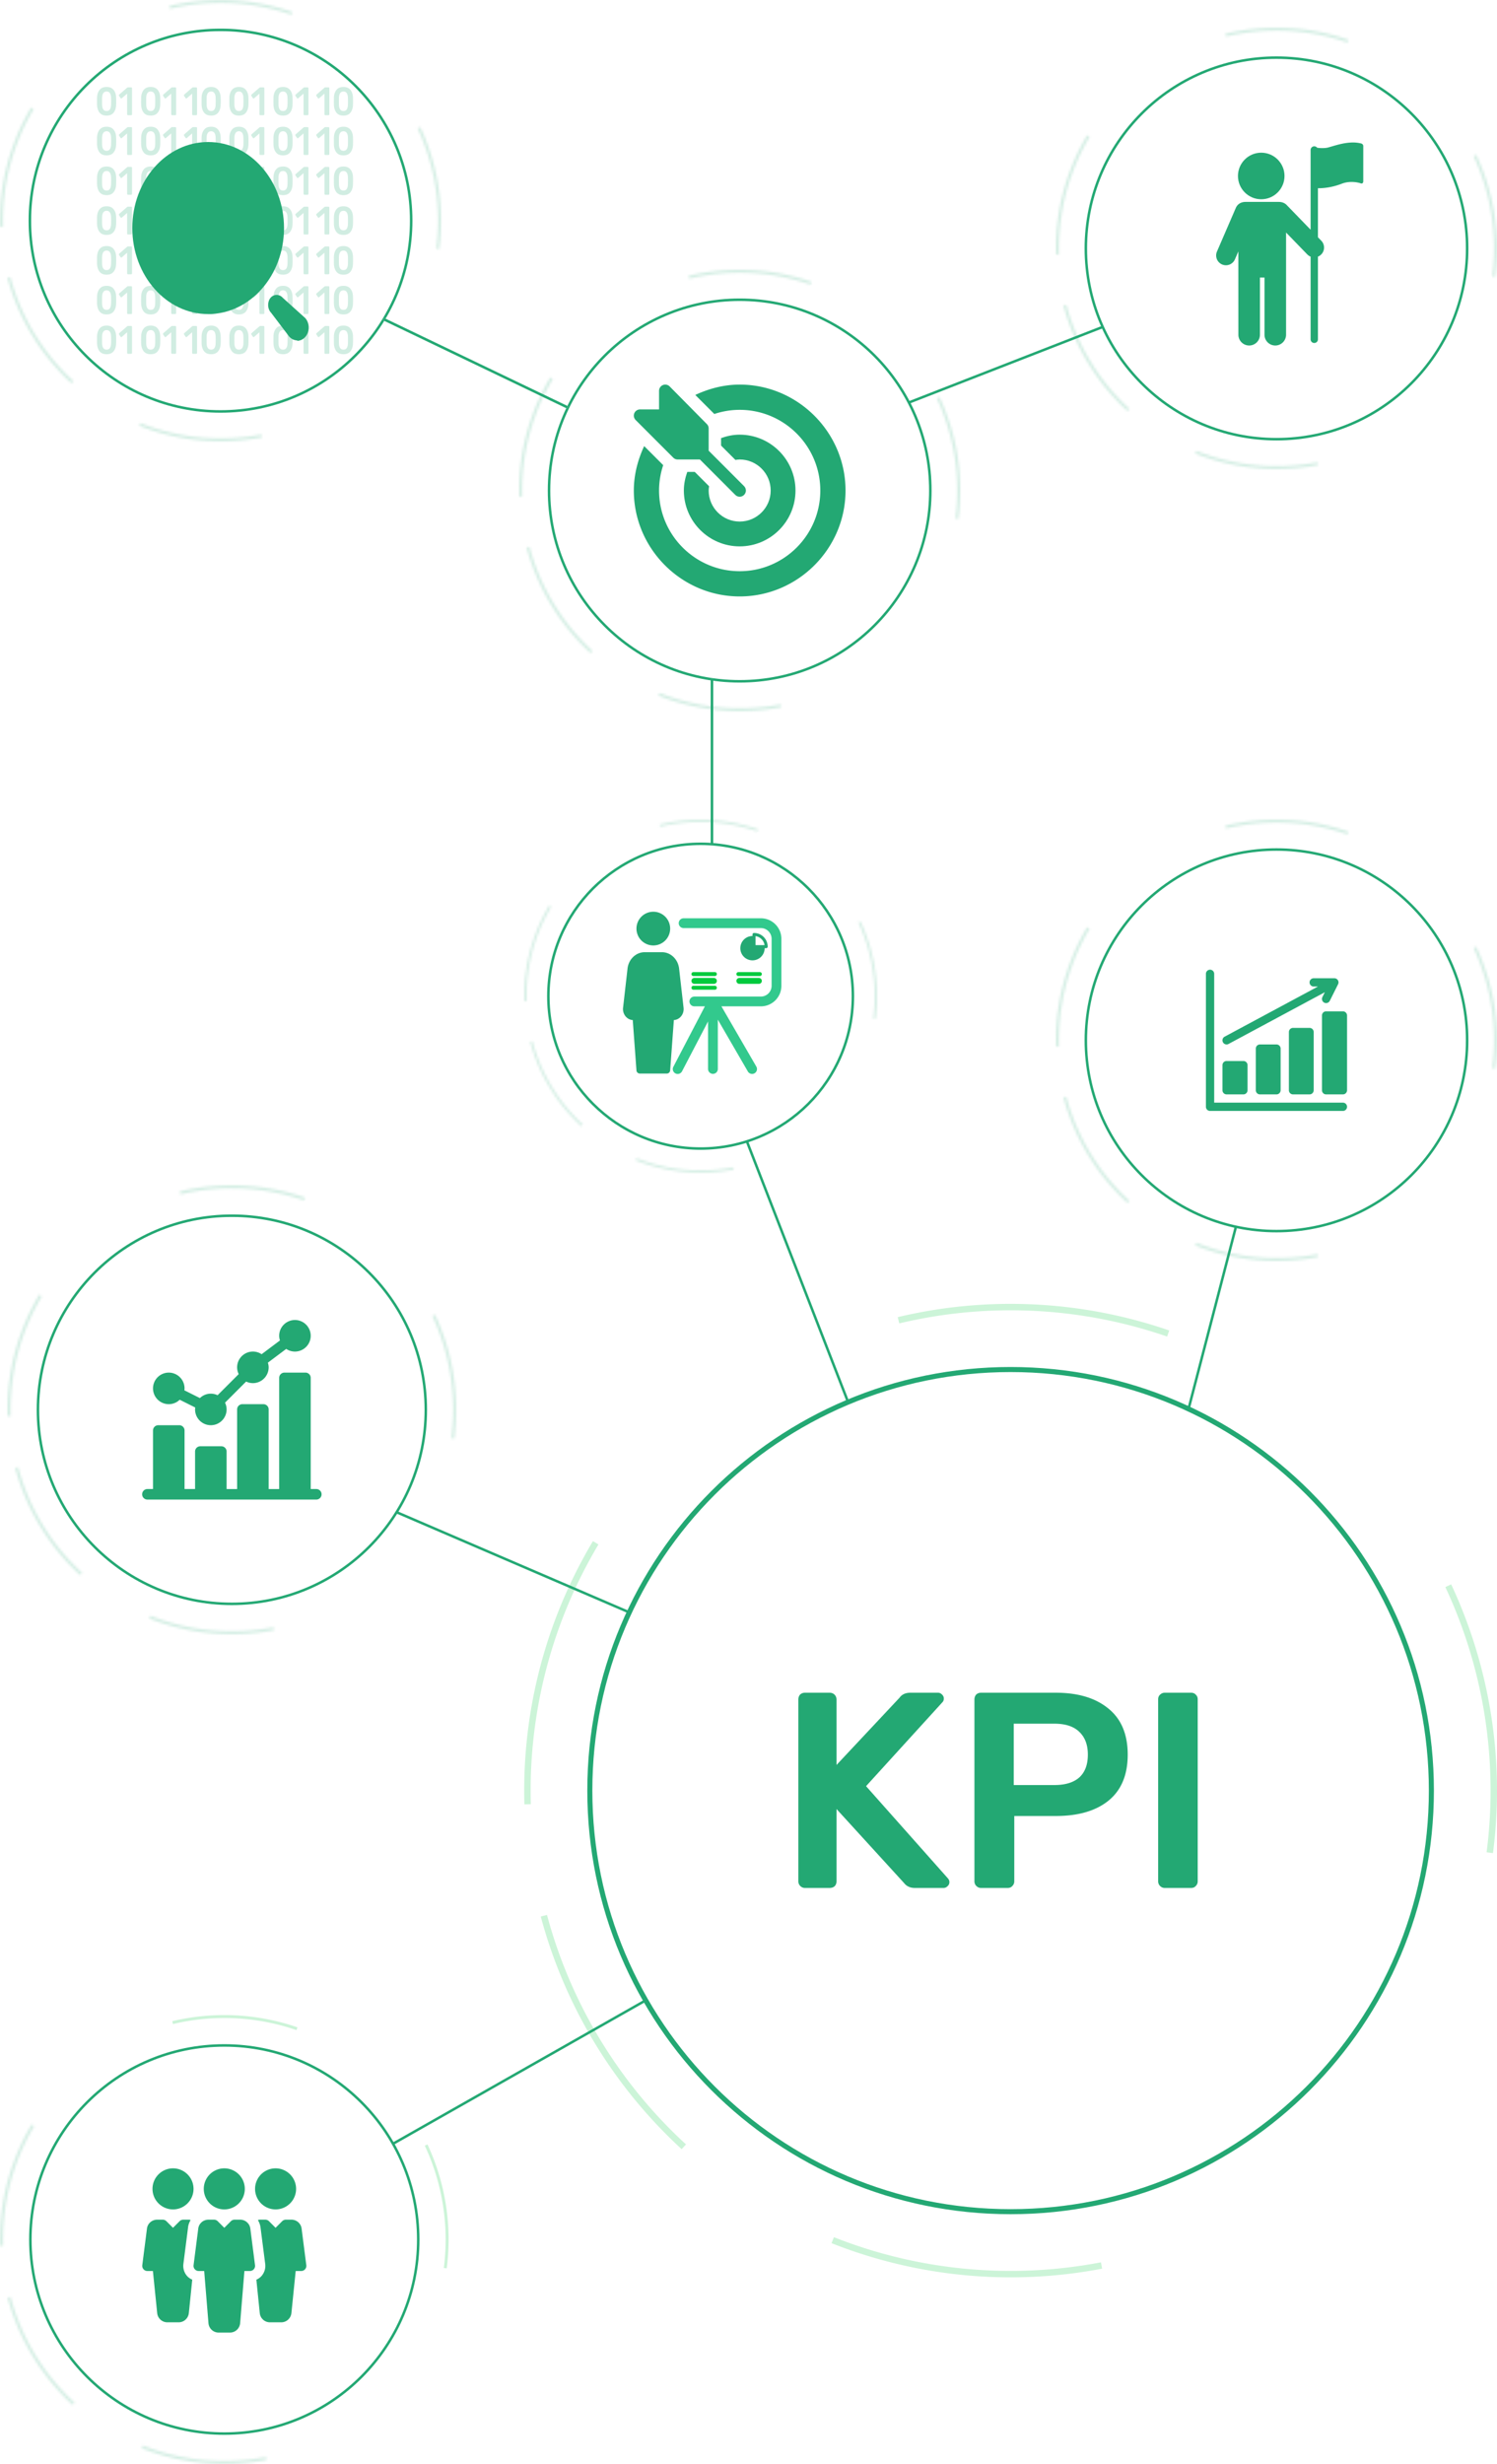 <svg width="594" height="977" fill="none" xmlns="http://www.w3.org/2000/svg"><path fill-rule="evenodd" clip-rule="evenodd" d="M401.001 875.961c91.659 0 165.962-74.303 165.962-165.962 0-91.658-74.303-165.962-165.962-165.962-91.658 0-165.962 74.304-165.962 165.962 0 91.659 74.304 165.962 165.962 165.962zm0 2c92.763 0 167.962-75.199 167.962-167.962 0-92.763-75.199-167.962-167.962-167.962-92.763 0-167.962 75.199-167.962 167.962 0 92.763 75.199 167.962 167.962 167.962z" fill="#23A873"/><path d="M437.325 899.551a192.999 192.999 0 01-107.372-10.104l.939-2.372a190.45 190.45 0 00105.953 9.97l.48 2.506zm-166.852-47.383a193.003 193.003 0 01-55.9-92.228l2.465-.66a190.447 190.447 0 0055.161 91.009l-1.726 1.879zm-62.396-136.717a192.996 192.996 0 0127.195-104.361l2.191 1.307a190.454 190.454 0 00-26.836 102.982l-2.55.072zm148.147-193.185a192.994 192.994 0 01107.717 5.286l-.832 2.412a190.446 190.446 0 00-106.293-5.216l-.592-2.482zm219.595 105.957a193.012 193.012 0 0116.583 106.564l-2.531-.327a190.441 190.441 0 00-16.363-105.155l2.311-1.082z" fill="#CCF4D8"/><path d="M319.429 748.6a2.562 2.562 0 01-1.88-.774 2.56 2.56 0 01-.774-1.88v-71.99c0-.811.222-1.474.664-1.991.516-.516 1.179-.774 1.99-.774h9.732c.811 0 1.474.258 1.99.774.516.517.774 1.18.774 1.991v25.877l24.992-26.651c.959-1.327 2.396-1.991 4.313-1.991h10.948c.59 0 1.106.222 1.548.664.516.442.774.995.774 1.659 0 .516-.147.958-.442 1.327l-30.411 33.396 32.512 36.603c.369.443.553.922.553 1.438 0 .663-.258 1.216-.774 1.659-.443.442-.959.663-1.548.663h-11.391c-1.843 0-3.28-.663-4.312-1.99l-26.762-29.305v28.641c0 .811-.258 1.475-.774 1.991-.516.442-1.179.663-1.99.663h-9.732zm69.871 0a2.56 2.56 0 01-1.88-.774 2.56 2.56 0 01-.774-1.88v-71.99c0-.811.221-1.474.664-1.991.516-.516 1.179-.774 1.99-.774h29.637c8.846 0 15.813 2.102 20.9 6.304 5.087 4.128 7.63 10.21 7.63 18.246 0 8.036-2.543 14.118-7.63 18.246-5.013 4.055-11.98 6.082-20.9 6.082H402.46v25.877a2.56 2.56 0 01-.774 1.88c-.443.516-1.069.774-1.88.774H389.3zm29.084-40.805c4.276 0 7.556-.996 9.842-2.986 2.285-2.064 3.428-5.087 3.428-9.068 0-3.834-1.106-6.819-3.318-8.957-2.211-2.212-5.529-3.318-9.952-3.318h-16.145v24.329h16.145zm43.811 40.805a2.56 2.56 0 01-1.88-.774 2.56 2.56 0 01-.774-1.88v-72.101c0-.811.258-1.437.774-1.88a2.56 2.56 0 011.88-.774h10.395c.811 0 1.437.258 1.88.774.516.443.774 1.069.774 1.88v72.101a2.56 2.56 0 01-.774 1.88c-.443.516-1.069.774-1.88.774h-10.395z" fill="#23A873"/><path fill-rule="evenodd" clip-rule="evenodd" d="M89.003 964.452c42.224 0 76.454-34.23 76.454-76.454s-34.23-76.454-76.454-76.454-76.454 34.23-76.454 76.454 34.23 76.454 76.454 76.454zm0 1c42.777 0 77.454-34.677 77.454-77.454 0-42.777-34.677-77.454-77.454-77.454-42.777 0-77.454 34.677-77.454 77.454 0 42.777 34.677 77.454 77.454 77.454z" fill="#23A873"/><g opacity=".2"><mask id="a" fill="#fff"><path d="M105.751 975.409a88.99 88.99 0 01-49.514-4.659l.434-1.094a87.83 87.83 0 0048.859 4.598l.221 1.155z"/></mask><path d="M105.751 975.409a88.99 88.99 0 01-49.514-4.659l.434-1.094a87.83 87.83 0 0048.859 4.598l.221 1.155z" stroke="#23A873" stroke-width="2" mask="url(#a)"/></g><g opacity=".2"><mask id="b" fill="#fff"><path d="M28.809 953.559a88.995 88.995 0 01-25.778-42.53l1.137-.304a87.825 87.825 0 0025.437 41.968l-.796.866z"/></mask><path d="M28.809 953.559a88.995 88.995 0 01-25.778-42.53l1.137-.304a87.825 87.825 0 0025.437 41.968l-.796.866z" stroke="#23A873" stroke-width="2" mask="url(#b)"/></g><g opacity=".2"><mask id="c" fill="#fff"><path d="M.036 890.514a88.998 88.998 0 0112.54-48.125l1.01.603A87.822 87.822 0 001.213 890.48l-1.176.034z"/></mask><path d="M.036 890.514a88.998 88.998 0 0112.54-48.125l1.01.603A87.822 87.822 0 001.213 890.48l-1.176.034z" stroke="#23A873" stroke-width="2" mask="url(#c)"/></g><path d="M68.352 801.428a89.003 89.003 0 0149.673 2.438l-.384 1.112a87.827 87.827 0 00-49.016-2.405l-.273-1.145zm101.264 48.862a88.997 88.997 0 017.647 49.14l-1.167-.151a87.82 87.82 0 00-7.546-48.491l1.066-.498z" fill="#CCF4D8"/><g clip-path="url(#clip0)" fill="#23A873"><path d="M88.998 876.061a8.14 8.14 0 100-16.28 8.14 8.14 0 000 16.28zm12.195 22.127l-1.848-14.392a4.054 4.054 0 00-4.046-3.663h-2.23a2.05 2.05 0 00-1.44.594l-2.63 2.629-2.63-2.629a2.052 2.052 0 00-1.44-.594h-2.226c-2.1 0-3.843 1.575-4.046 3.61l-1.852 14.449a2.028 2.028 0 00.493 1.599c.386.44.94.692 1.526.692h2.198l1.701 20.757a4.056 4.056 0 004.05 3.663h4.456c2.1 0 3.843-1.579 4.054-3.699l1.697-20.721h2.194c.586 0 1.14-.252 1.526-.692.391-.435.57-1.021.493-1.603zm8.156-22.127a8.14 8.14 0 100-16.28 8.14 8.14 0 000 16.28zm-40.697-16.28c-4.49 0-8.14 3.651-8.14 8.14 0 4.49 3.65 8.14 8.14 8.14 4.485 0 8.14-3.65 8.14-8.14 0-4.489-3.655-8.14-8.14-8.14zm52.888 38.407l-1.848-14.388a4.053 4.053 0 00-4.046-3.667h-2.23c-.541 0-1.058.216-1.441.594l-2.629 2.629-2.629-2.629a2.051 2.051 0 00-1.437-.594h-2.231c-.252 0-.48.089-.72.134.525.928.936 1.933 1.058 3.061l1.844 14.343a6.087 6.087 0 01-1.49 4.827c-.553.635-1.261 1.082-2.018 1.432l1.351 13.24a4.055 4.055 0 004.05 3.663h4.456c2.1 0 3.842-1.579 4.054-3.699l1.693-16.651h2.194c.586 0 1.14-.252 1.526-.692.391-.435.57-1.021.493-1.603zm-47.3 4.289a6.094 6.094 0 01-1.474-4.798l1.852-14.453c.106-1.083.505-2.059 1.014-2.963-.228-.041-.444-.13-.684-.13h-2.23a2.05 2.05 0 00-1.441.594l-2.63 2.629-2.629-2.629a2.049 2.049 0 00-1.436-.594h-2.23c-2.101 0-3.843 1.575-4.046 3.61l-1.852 14.449a2.027 2.027 0 00.492 1.599c.387.44.944.692 1.526.692h2.198l1.701 16.687a4.056 4.056 0 004.05 3.663h4.457c2.1 0 3.842-1.579 4.054-3.699l1.35-13.208c-.76-.354-1.472-.806-2.042-1.449z"/></g><path fill-rule="evenodd" clip-rule="evenodd" d="M293.504 269.647c41.504 0 75.149-33.645 75.149-75.149 0-41.503-33.645-75.148-75.149-75.148-41.503 0-75.149 33.645-75.149 75.148 0 41.504 33.646 75.149 75.149 75.149zm0 1c42.056 0 76.149-34.093 76.149-76.149 0-42.055-34.093-76.148-76.149-76.148s-76.149 34.093-76.149 76.148c0 42.056 34.093 76.149 76.149 76.149z" fill="#23A873"/><g opacity=".2"><mask id="d" fill="#fff"><path d="M309.969 280.436a87.502 87.502 0 01-48.679-4.58l.425-1.076a86.337 86.337 0 0048.036 4.52l.218 1.136z"/></mask><path d="M309.969 280.436a87.502 87.502 0 01-48.679-4.58l.425-1.076a86.337 86.337 0 0048.036 4.52l.218 1.136z" stroke="#23A873" stroke-width="2" mask="url(#d)"/></g><g opacity=".2"><mask id="e" fill="#fff"><path d="M234.323 258.954a87.5 87.5 0 01-25.343-41.813l1.117-.299a86.338 86.338 0 0025.009 41.26l-.783.852z"/></mask><path d="M234.323 258.954a87.5 87.5 0 01-25.343-41.813l1.117-.299a86.338 86.338 0 0025.009 41.26l-.783.852z" stroke="#23A873" stroke-width="2" mask="url(#e)"/></g><g opacity=".2"><mask id="f" fill="#fff"><path d="M206.035 196.971a87.501 87.501 0 0112.329-47.314l.994.593a86.346 86.346 0 00-12.167 46.689l-1.156.032z"/></mask><path d="M206.035 196.971a87.501 87.501 0 0112.329-47.314l.994.593a86.346 86.346 0 00-12.167 46.689l-1.156.032z" stroke="#23A873" stroke-width="2" mask="url(#f)"/></g><g opacity=".2"><mask id="g" fill="#fff"><path d="M273.2 109.387a87.499 87.499 0 0148.835 2.397l-.377 1.093a86.344 86.344 0 00-48.189-2.364l-.269-1.126z"/></mask><path d="M273.2 109.387a87.499 87.499 0 0148.835 2.397l-.377 1.093a86.344 86.344 0 00-48.189-2.364l-.269-1.126z" stroke="#23A873" stroke-width="2" mask="url(#g)"/></g><g opacity=".2"><mask id="h" fill="#fff"><path d="M372.757 157.425a87.498 87.498 0 017.518 48.313l-1.147-.149a86.339 86.339 0 00-7.419-47.674l1.048-.49z"/></mask><path d="M372.757 157.425a87.498 87.498 0 017.518 48.313l-1.147-.149a86.339 86.339 0 00-7.419-47.674l1.048-.49z" stroke="#23A873" stroke-width="2" mask="url(#h)"/></g><g clip-path="url(#clip1)" fill="#23A873"><path d="M295.272 192.807c-.014-.014-.018-.033-.032-.047l-14.044-14.045v-8.825c0-.653-.26-1.278-.721-1.74l-14.766-14.929a2.461 2.461 0 00-4.201 1.74v7.383h-7.547a2.459 2.459 0 00-1.739 4.2l14.929 14.93a2.457 2.457 0 001.74.721h8.825l14.044 14.044c.014.015.034.019.048.032a2.418 2.418 0 003.384 0c1.023-.976 1-2.5.08-3.464z"/><path d="M293.5 152.5c-6.297 0-12.251 1.602-17.612 4.105l7.549 7.549a31.803 31.803 0 0110.063-1.646c17.64 0 31.992 14.352 31.992 31.992s-14.352 31.992-31.992 31.992-31.992-14.352-31.992-31.992c0-3.518.592-6.895 1.646-10.063l-7.55-7.549c-2.502 5.361-4.104 11.315-4.104 17.612 0 23.068 18.931 41.999 42 41.999 23.068 0 42-18.931 42-41.999 0-23.069-18.931-42-42-42z"/><path d="M293.5 172.352c-2.601 0-5.062.533-7.383 1.36v2.965l5.689 5.69c.559-.079 1.114-.172 1.694-.172 6.784 0 12.305 5.521 12.305 12.305s-5.521 12.305-12.305 12.305c-6.785 0-12.305-5.521-12.305-12.305 0-.58.093-1.135.171-1.694l-5.689-5.689h-2.965c-.827 2.321-1.36 4.782-1.36 7.383 0 12.213 9.935 22.148 22.148 22.148s22.148-9.935 22.148-22.148-9.935-22.148-22.148-22.148z"/></g><path fill-rule="evenodd" clip-rule="evenodd" d="M278.003 454.917c33.092 0 59.919-26.826 59.919-59.918 0-33.093-26.827-59.919-59.919-59.919s-59.919 26.826-59.919 59.919c0 33.092 26.827 59.918 59.919 59.918zm0 1c33.644 0 60.919-27.274 60.919-60.918 0-33.645-27.275-60.919-60.919-60.919-33.645 0-60.919 27.274-60.919 60.919 0 33.644 27.274 60.918 60.919 60.918z" fill="#23A873"/><g opacity=".2"><mask id="i" fill="#fff"><path d="M291.175 463.749a70 70 0 01-38.943-3.664l.34-.861a69.07 69.07 0 0038.429 3.616l.174.909z"/></mask><path d="M291.175 463.749a70 70 0 01-38.943-3.664l.34-.861a69.07 69.07 0 0038.429 3.616l.174.909z" stroke="#23A873" stroke-width="2" mask="url(#i)"/></g><g opacity=".2"><mask id="j" fill="#fff"><path d="M230.659 446.564a70.001 70.001 0 01-20.275-33.451l.894-.24a69.075 69.075 0 0020.007 33.009l-.626.682z"/></mask><path d="M230.659 446.564a70.001 70.001 0 01-20.275-33.451l.894-.24a69.075 69.075 0 0020.007 33.009l-.626.682z" stroke="#23A873" stroke-width="2" mask="url(#j)"/></g><g opacity=".2"><mask id="k" fill="#fff"><path d="M208.028 396.977a70.002 70.002 0 019.863-37.851l.795.474a69.072 69.072 0 00-9.733 37.351l-.925.026z"/></mask><path d="M208.028 396.977a70.002 70.002 0 019.863-37.851l.795.474a69.072 69.072 0 00-9.733 37.351l-.925.026z" stroke="#23A873" stroke-width="2" mask="url(#k)"/></g><g opacity=".2"><mask id="l" fill="#fff"><path d="M261.76 326.91a70.007 70.007 0 0139.068 1.917l-.301.875a69.073 69.073 0 00-38.552-1.892l-.215-.9z"/></mask><path d="M261.76 326.91a70.007 70.007 0 0139.068 1.917l-.301.875a69.073 69.073 0 00-38.552-1.892l-.215-.9z" stroke="#23A873" stroke-width="2" mask="url(#l)"/></g><g opacity=".2"><mask id="m" fill="#fff"><path d="M341.406 365.34a69.994 69.994 0 016.014 38.65l-.917-.119a69.078 69.078 0 00-5.935-38.139l.838-.392z"/></mask><path d="M341.406 365.34a69.994 69.994 0 016.014 38.65l-.917-.119a69.078 69.078 0 00-5.935-38.139l.838-.392z" stroke="#23A873" stroke-width="2" mask="url(#m)"/></g><g clip-path="url(#clip2)"><path d="M271.234 399.58l-1.77-15.529c-.425-3.703-3.356-6.495-6.818-6.495h-6.829c-3.465 0-6.398 2.792-6.818 6.495l-1.77 15.529a4.547 4.547 0 001.099 3.537c.727.816 1.695 1.289 2.743 1.35l1.476 19.978a1.34 1.34 0 001.334 1.238h10.695c.701 0 1.281-.54 1.334-1.238l1.476-19.978c1.051-.058 2.019-.534 2.746-1.35.85-.946 1.249-2.238 1.102-3.537zm-12.003-24.695a6.683 6.683 0 006.684-6.685 6.683 6.683 0 00-6.684-6.684 6.683 6.683 0 00-6.684 6.684 6.684 6.684 0 006.684 6.685zm39.954-4.949a.603.603 0 00-.603.603v.604a4.832 4.832 0 00-4.828 4.827 4.832 4.832 0 004.828 4.828 4.833 4.833 0 004.828-4.828h.603c.333 0 .604-.27.604-.603a5.438 5.438 0 00-5.432-5.431zm.604 4.827v-3.577a4.236 4.236 0 013.578 3.577h-3.578z" fill="#23A873"/><path fill-rule="evenodd" clip-rule="evenodd" d="M269.312 366.055a1.94 1.94 0 011.94-1.94H301.9c4.5 0 8.147 3.648 8.147 8.147v18.622a8.147 8.147 0 01-8.147 8.147h-15.643l13.83 23.856a1.94 1.94 0 11-3.356 1.946l-11.9-20.528v19.555a1.94 1.94 0 01-3.88 0v-18.858l-10.307 19.755a1.94 1.94 0 11-3.439-1.794l12.486-23.932h-4.171a1.94 1.94 0 110-3.88h26.38a4.267 4.267 0 004.268-4.267v-18.622a4.267 4.267 0 00-4.268-4.267h-30.648a1.94 1.94 0 01-1.94-1.94z" fill="#32C98D"/><path d="M274.357 386.229c0-.429.348-.776.776-.776h8.535a.775.775 0 110 1.551h-8.535a.776.776 0 01-.776-.775zm17.846 0c0-.429.348-.776.776-.776h8.535a.775.775 0 110 1.551h-8.535a.776.776 0 01-.776-.775zm-17.846 2.715c0-.643.521-1.164 1.164-1.164h7.759a1.164 1.164 0 110 2.328h-7.759a1.164 1.164 0 01-1.164-1.164zm17.846 0c0-.643.521-1.164 1.164-1.164h7.759a1.164 1.164 0 110 2.328h-7.759a1.164 1.164 0 01-1.164-1.164zm-17.846 2.716c0-.429.348-.776.776-.776h8.535a.775.775 0 110 1.552h-8.535a.777.777 0 01-.776-.776z" fill="#00CA3D"/></g><path fill-rule="evenodd" clip-rule="evenodd" d="M506.504 487.647c41.504 0 75.149-33.645 75.149-75.149 0-41.503-33.645-75.148-75.149-75.148-41.503 0-75.149 33.645-75.149 75.148 0 41.504 33.646 75.149 75.149 75.149zm0 1c42.056 0 76.149-34.093 76.149-76.149 0-42.055-34.093-76.148-76.149-76.148s-76.149 34.093-76.149 76.148c0 42.056 34.093 76.149 76.149 76.149z" fill="#23A873"/><g clip-path="url(#clip3)" fill="#23A873"><path d="M532.859 437.219h-51.078v-51.078a1.64 1.64 0 10-3.281 0v52.718a1.64 1.64 0 001.641 1.641h52.718a1.64 1.64 0 100-3.281z"/><path d="M486.703 433.938h6.672a1.64 1.64 0 001.641-1.641v-9.953a1.64 1.64 0 00-1.641-1.641h-6.672a1.64 1.64 0 00-1.641 1.641v9.953a1.64 1.64 0 001.641 1.641zm13.235-19.797a1.64 1.64 0 00-1.641 1.64v16.516a1.64 1.64 0 001.641 1.641h6.562a1.64 1.64 0 001.641-1.641v-16.516a1.64 1.64 0 00-1.641-1.64h-6.562zm13.124-6.563a1.64 1.64 0 00-1.64 1.641v23.078a1.64 1.64 0 001.64 1.641h6.563a1.64 1.64 0 001.641-1.641v-23.078a1.64 1.64 0 00-1.641-1.641h-6.563zm19.797-6.562h-6.671a1.64 1.64 0 00-1.641 1.64v29.641a1.64 1.64 0 001.641 1.641h6.671a1.64 1.64 0 001.641-1.641v-29.641a1.64 1.64 0 00-1.641-1.64zm-47.6 12.261a1.642 1.642 0 002.222.668l38.203-20.512-.964 1.927a1.64 1.64 0 002.936 1.468l3.281-6.563a1.638 1.638 0 00-1.468-2.374h-8.203c-.907 0-1.64.733-1.64 1.64a1.64 1.64 0 001.64 1.641h1.696l-37.035 19.883a1.641 1.641 0 00-.668 2.222z"/></g><g opacity=".2"><mask id="n" fill="#fff"><path d="M522.969 498.436a87.502 87.502 0 01-48.679-4.58l.425-1.076a86.337 86.337 0 0048.036 4.52l.218 1.136z"/></mask><path d="M522.969 498.436a87.502 87.502 0 01-48.679-4.58l.425-1.076a86.337 86.337 0 0048.036 4.52l.218 1.136z" stroke="#23A873" stroke-width="2" mask="url(#n)"/></g><g opacity=".2"><mask id="o" fill="#fff"><path d="M447.323 476.954a87.5 87.5 0 01-25.343-41.813l1.117-.299a86.338 86.338 0 0025.009 41.26l-.783.852z"/></mask><path d="M447.323 476.954a87.5 87.5 0 01-25.343-41.813l1.117-.299a86.338 86.338 0 0025.009 41.26l-.783.852z" stroke="#23A873" stroke-width="2" mask="url(#o)"/></g><g opacity=".2"><mask id="p" fill="#fff"><path d="M419.035 414.971a87.501 87.501 0 0112.329-47.314l.994.593a86.346 86.346 0 00-12.167 46.689l-1.156.032z"/></mask><path d="M419.035 414.971a87.501 87.501 0 0112.329-47.314l.994.593a86.346 86.346 0 00-12.167 46.689l-1.156.032z" stroke="#23A873" stroke-width="2" mask="url(#p)"/></g><g opacity=".2"><mask id="q" fill="#fff"><path d="M486.2 327.387a87.499 87.499 0 0148.835 2.397l-.377 1.093a86.344 86.344 0 00-48.189-2.364l-.269-1.126z"/></mask><path d="M486.2 327.387a87.499 87.499 0 0148.835 2.397l-.377 1.093a86.344 86.344 0 00-48.189-2.364l-.269-1.126z" stroke="#23A873" stroke-width="2" mask="url(#q)"/></g><g opacity=".2"><mask id="r" fill="#fff"><path d="M585.757 375.425a87.498 87.498 0 017.518 48.313l-1.147-.149a86.339 86.339 0 00-7.419-47.674l1.048-.49z"/></mask><path d="M585.757 375.425a87.498 87.498 0 017.518 48.313l-1.147-.149a86.339 86.339 0 00-7.419-47.674l1.048-.49z" stroke="#23A873" stroke-width="2" mask="url(#r)"/></g><path d="M42.294 45.837c-1.241 0-2.17-.389-2.786-1.167-.607-.778-.938-1.798-.994-3.06-.01-.283-.014-.767-.014-1.45 0-.694.005-1.188.014-1.482.047-1.24.383-2.25 1.008-3.028s1.55-1.167 2.772-1.167c1.232 0 2.16.39 2.786 1.167.625.778.957 1.787.994 3.028.019.294.028.788.028 1.482 0 .684-.01 1.167-.028 1.45-.047 1.262-.378 2.282-.994 3.06-.607.778-1.535 1.167-2.786 1.167zm0-1.813c.588 0 1.027-.216 1.316-.647.29-.442.443-1.056.462-1.845.019-.61.028-1.072.028-1.388 0-.346-.01-.804-.028-1.371-.019-.778-.173-1.388-.462-1.83-.29-.441-.728-.662-1.316-.662-.579 0-1.017.22-1.316.662-.29.442-.443 1.052-.462 1.83-.01.283-.014.74-.014 1.371 0 .62.005 1.083.014 1.388.019.789.173 1.404.462 1.845.299.431.737.647 1.316.647zm8.487 1.656a.307.307 0 01-.238-.111.39.39 0 01-.098-.268v-8.168l-2.128 1.844a.277.277 0 01-.196.08c-.112 0-.205-.058-.28-.174l-.588-.852a.49.49 0 01-.07-.236c0-.126.051-.231.154-.316l3.136-2.727a.51.51 0 01.35-.11h1.232a.28.28 0 01.238.11c.066.063.098.152.098.267v10.282a.39.39 0 01-.098.268.282.282 0 01-.238.11h-1.274zm9.013.157c-1.241 0-2.17-.389-2.786-1.167-.607-.778-.938-1.798-.994-3.06-.01-.283-.014-.767-.014-1.45 0-.694.005-1.188.014-1.482.047-1.24.383-2.25 1.008-3.028s1.55-1.167 2.772-1.167c1.232 0 2.16.39 2.786 1.167.625.778.957 1.787.994 3.028.019.294.028.788.028 1.482 0 .684-.01 1.167-.028 1.45-.047 1.262-.378 2.282-.994 3.06-.607.778-1.535 1.167-2.786 1.167zm0-1.813c.588 0 1.027-.216 1.316-.647.29-.442.443-1.056.462-1.845.019-.61.028-1.072.028-1.388 0-.346-.01-.804-.028-1.371-.019-.778-.173-1.388-.462-1.83-.29-.441-.728-.662-1.316-.662-.579 0-1.017.22-1.316.662-.29.442-.443 1.052-.462 1.83-.01.283-.014.74-.014 1.371 0 .62.005 1.083.014 1.388.019.789.173 1.404.462 1.845.299.431.737.647 1.316.647zm8.487 1.656a.307.307 0 01-.238-.111.39.39 0 01-.098-.268v-8.168l-2.128 1.844a.277.277 0 01-.196.08c-.112 0-.205-.058-.28-.174l-.588-.852a.49.49 0 01-.07-.236c0-.126.051-.231.154-.316l3.136-2.727a.51.51 0 01.35-.11h1.232a.28.28 0 01.238.11c.066.063.098.152.098.267v10.282a.39.39 0 01-.098.268.281.281 0 01-.238.11h-1.274zm8.299 0a.307.307 0 01-.238-.111.39.39 0 01-.098-.268v-8.168l-2.128 1.844a.277.277 0 01-.196.08c-.112 0-.205-.058-.28-.174l-.588-.852a.49.49 0 01-.07-.236c0-.126.051-.231.154-.316l3.136-2.727a.51.51 0 01.35-.11h1.232a.28.28 0 01.238.11.355.355 0 01.098.267v10.282a.39.39 0 01-.098.268.281.281 0 01-.238.11H76.58zm7.195.157c-1.242 0-2.17-.389-2.787-1.167-.606-.778-.938-1.798-.993-3.06-.01-.283-.014-.767-.014-1.45 0-.694.004-1.188.014-1.482.046-1.24.382-2.25 1.007-3.028.626-.778 1.55-1.167 2.773-1.167 1.231 0 2.16.39 2.785 1.167.626.778.957 1.787.995 3.028.018.294.027.788.027 1.482 0 .684-.009 1.167-.027 1.45-.047 1.262-.379 2.282-.995 3.06-.606.778-1.535 1.167-2.785 1.167zm0-1.813c.587 0 1.026-.216 1.316-.647.289-.442.443-1.056.462-1.845.018-.61.028-1.072.028-1.388 0-.346-.01-.804-.029-1.371-.018-.778-.172-1.388-.462-1.83-.289-.441-.728-.662-1.316-.662-.578 0-1.017.22-1.316.662-.289.442-.443 1.052-.462 1.83-.009.283-.013.74-.013 1.371 0 .62.004 1.083.013 1.388.02.789.173 1.404.463 1.845.298.431.737.647 1.316.647zM42.294 61.606c-1.241 0-2.17-.39-2.786-1.167-.607-.778-.938-1.798-.994-3.06-.01-.283-.014-.767-.014-1.45 0-.694.005-1.188.014-1.482.047-1.24.383-2.25 1.008-3.028s1.55-1.167 2.772-1.167c1.232 0 2.16.39 2.786 1.167.625.778.957 1.787.994 3.028.019.294.028.788.028 1.482a26.1 26.1 0 01-.028 1.45c-.047 1.262-.378 2.282-.994 3.06-.607.778-1.535 1.167-2.786 1.167zm0-1.814c.588 0 1.027-.215 1.316-.646.29-.442.443-1.057.462-1.845.019-.61.028-1.072.028-1.388 0-.347-.01-.804-.028-1.372-.019-.777-.173-1.387-.462-1.829-.29-.441-.728-.662-1.316-.662-.579 0-1.017.22-1.316.662-.29.442-.443 1.051-.462 1.83-.01.283-.014.74-.014 1.371 0 .62.005 1.083.014 1.388.019.788.173 1.403.462 1.845.299.43.737.646 1.316.646zm8.487 1.656a.307.307 0 01-.238-.11.39.39 0 01-.098-.268V52.9l-2.128 1.845a.277.277 0 01-.196.08c-.112 0-.205-.059-.28-.174l-.588-.852a.49.49 0 01-.07-.236c0-.126.051-.231.154-.316l3.136-2.728c.084-.073.2-.11.35-.11h1.232c.103 0 .182.037.238.11.066.063.098.153.098.268V61.07a.39.39 0 01-.098.268.282.282 0 01-.238.11h-1.274zm9.013.158c-1.241 0-2.17-.39-2.786-1.167-.607-.778-.938-1.798-.994-3.06-.01-.283-.014-.767-.014-1.45 0-.694.005-1.188.014-1.482.047-1.24.383-2.25 1.008-3.028s1.55-1.167 2.772-1.167c1.232 0 2.16.39 2.786 1.167.625.778.957 1.787.994 3.028.019.294.028.788.028 1.482a26.1 26.1 0 01-.028 1.45c-.047 1.262-.378 2.282-.994 3.06-.607.778-1.535 1.167-2.786 1.167zm0-1.814c.588 0 1.027-.215 1.316-.646.29-.442.443-1.057.462-1.845.019-.61.028-1.072.028-1.388 0-.347-.01-.804-.028-1.372-.019-.777-.173-1.387-.462-1.829-.29-.441-.728-.662-1.316-.662-.579 0-1.017.22-1.316.662-.29.442-.443 1.051-.462 1.83-.01.283-.014.74-.014 1.371 0 .62.005 1.083.014 1.388.019.788.173 1.403.462 1.845.299.43.737.646 1.316.646zm8.487 1.656a.307.307 0 01-.238-.11.39.39 0 01-.098-.268V52.9l-2.128 1.845a.277.277 0 01-.196.08c-.112 0-.205-.059-.28-.174l-.588-.852a.49.49 0 01-.07-.236c0-.126.051-.231.154-.316l3.136-2.728c.084-.073.2-.11.35-.11h1.232c.103 0 .182.037.238.11.066.063.098.153.098.268V61.07a.39.39 0 01-.098.268.281.281 0 01-.238.11h-1.274zm8.299 0a.307.307 0 01-.238-.11.39.39 0 01-.098-.268V52.9l-2.128 1.845a.277.277 0 01-.196.08c-.112 0-.205-.059-.28-.174l-.588-.852a.49.49 0 01-.07-.236c0-.126.051-.231.154-.316l3.136-2.728c.084-.073.2-.11.35-.11h1.232c.103 0 .182.037.238.11a.357.357 0 01.098.268V61.07a.39.39 0 01-.098.268.281.281 0 01-.238.11H76.58zm7.195.158c-1.242 0-2.17-.39-2.787-1.167-.606-.778-.938-1.798-.993-3.06-.01-.283-.014-.767-.014-1.45 0-.694.004-1.188.014-1.482.046-1.24.382-2.25 1.007-3.028.626-.778 1.55-1.167 2.773-1.167 1.231 0 2.16.39 2.785 1.167.626.778.957 1.787.995 3.028.018.294.027.788.027 1.482 0 .683-.009 1.167-.027 1.45-.047 1.262-.379 2.282-.995 3.06-.606.778-1.535 1.167-2.785 1.167zm0-1.814c.587 0 1.026-.215 1.316-.646.289-.442.443-1.057.462-1.845.018-.61.028-1.072.028-1.388 0-.347-.01-.804-.029-1.372-.018-.777-.172-1.387-.462-1.829-.289-.441-.728-.662-1.316-.662-.578 0-1.017.22-1.316.662-.289.442-.443 1.051-.462 1.83-.009.283-.013.74-.013 1.371 0 .62.004 1.083.013 1.388.02.788.173 1.403.463 1.845.298.43.737.646 1.316.646zM42.294 77.375c-1.241 0-2.17-.39-2.786-1.167-.607-.778-.938-1.798-.994-3.06-.01-.283-.014-.767-.014-1.45 0-.694.005-1.188.014-1.482.047-1.24.383-2.25 1.008-3.028s1.55-1.167 2.772-1.167c1.232 0 2.16.39 2.786 1.167.625.778.957 1.787.994 3.028.019.294.028.788.028 1.482a26.1 26.1 0 01-.028 1.45c-.047 1.262-.378 2.282-.994 3.06-.607.778-1.535 1.167-2.786 1.167zm0-1.814c.588 0 1.027-.215 1.316-.646.29-.442.443-1.057.462-1.845.019-.61.028-1.072.028-1.388 0-.347-.01-.804-.028-1.372-.019-.778-.173-1.387-.462-1.829-.29-.441-.728-.662-1.316-.662-.579 0-1.017.22-1.316.662-.29.442-.443 1.051-.462 1.83-.01.283-.014.74-.014 1.371 0 .62.005 1.083.014 1.388.019.788.173 1.403.462 1.845.299.43.737.646 1.316.646zm8.487 1.656a.307.307 0 01-.238-.11.389.389 0 01-.098-.268V68.67l-2.128 1.845a.278.278 0 01-.196.08c-.112 0-.205-.059-.28-.174l-.588-.852a.49.49 0 01-.07-.236.39.39 0 01.154-.316l3.136-2.728c.084-.073.2-.11.35-.11h1.232c.103 0 .182.037.238.11.066.063.098.153.098.268V76.84a.39.39 0 01-.098.268.282.282 0 01-.238.11h-1.274zm9.013.158c-1.241 0-2.17-.39-2.786-1.167-.607-.778-.938-1.798-.994-3.06-.01-.283-.014-.767-.014-1.45 0-.694.005-1.188.014-1.482.047-1.24.383-2.25 1.008-3.028s1.55-1.167 2.772-1.167c1.232 0 2.16.39 2.786 1.167.625.778.957 1.787.994 3.028.019.294.028.788.028 1.482a26.1 26.1 0 01-.028 1.45c-.047 1.262-.378 2.282-.994 3.06-.607.778-1.535 1.167-2.786 1.167zm0-1.814c.588 0 1.027-.215 1.316-.646.29-.442.443-1.057.462-1.845.019-.61.028-1.072.028-1.388 0-.347-.01-.804-.028-1.372-.019-.778-.173-1.387-.462-1.829-.29-.441-.728-.662-1.316-.662-.579 0-1.017.22-1.316.662-.29.442-.443 1.051-.462 1.83-.01.283-.014.74-.014 1.371 0 .62.005 1.083.014 1.388.019.788.173 1.403.462 1.845.299.43.737.646 1.316.646zm8.487 1.656a.307.307 0 01-.238-.11.39.39 0 01-.098-.268V68.67l-2.128 1.845a.278.278 0 01-.196.08c-.112 0-.205-.059-.28-.174l-.588-.852a.49.49 0 01-.07-.236.39.39 0 01.154-.316l3.136-2.728c.084-.073.2-.11.35-.11h1.232c.103 0 .182.037.238.11.066.063.098.153.098.268V76.84a.39.39 0 01-.098.268.281.281 0 01-.238.11h-1.274zm8.299 0a.307.307 0 01-.238-.11.39.39 0 01-.098-.268V68.67l-2.128 1.845a.278.278 0 01-.196.08c-.112 0-.205-.059-.28-.174l-.588-.852a.49.49 0 01-.07-.236.39.39 0 01.154-.316l3.136-2.728c.084-.073.2-.11.35-.11h1.232c.103 0 .182.037.238.11a.357.357 0 01.098.268V76.84a.389.389 0 01-.098.268.281.281 0 01-.238.11H76.58zm7.195.158c-1.242 0-2.17-.39-2.787-1.167-.606-.778-.938-1.798-.993-3.06-.01-.283-.014-.767-.014-1.45 0-.694.004-1.188.014-1.482.046-1.24.382-2.25 1.007-3.028.626-.778 1.55-1.167 2.773-1.167 1.231 0 2.16.39 2.785 1.167.626.778.957 1.787.995 3.028.018.294.027.788.027 1.482 0 .683-.009 1.167-.027 1.45-.047 1.262-.379 2.282-.995 3.06-.606.778-1.535 1.167-2.785 1.167zm0-1.814c.587 0 1.026-.215 1.316-.646.289-.442.443-1.057.462-1.845.018-.61.028-1.072.028-1.388 0-.347-.01-.804-.029-1.372-.018-.778-.172-1.387-.462-1.829-.289-.441-.728-.662-1.316-.662-.578 0-1.017.22-1.316.662-.289.442-.443 1.051-.462 1.83-.009.283-.013.74-.013 1.371 0 .62.004 1.083.013 1.388.02.788.173 1.403.463 1.845.298.43.737.646 1.316.646zM42.294 93.144c-1.241 0-2.17-.39-2.786-1.167-.607-.778-.938-1.798-.994-3.06-.01-.283-.014-.767-.014-1.45 0-.694.005-1.188.014-1.483.047-1.24.383-2.25 1.008-3.027.625-.778 1.55-1.167 2.772-1.167 1.232 0 2.16.389 2.786 1.167.625.778.957 1.787.994 3.028.019.294.028.788.028 1.482a26.1 26.1 0 01-.028 1.45c-.047 1.262-.378 2.282-.994 3.06-.607.778-1.535 1.167-2.786 1.167zm0-1.814c.588 0 1.027-.215 1.316-.646.29-.442.443-1.057.462-1.845.019-.61.028-1.073.028-1.388 0-.347-.01-.804-.028-1.372-.019-.778-.173-1.387-.462-1.83-.29-.44-.728-.661-1.316-.661-.579 0-1.017.22-1.316.662-.29.442-.443 1.051-.462 1.83-.01.283-.014.74-.014 1.371 0 .62.005 1.083.014 1.388.019.788.173 1.403.462 1.845.299.43.737.646 1.316.646zm8.487 1.656a.307.307 0 01-.238-.11.39.39 0 01-.098-.269V84.44l-2.128 1.845a.277.277 0 01-.196.079c-.112 0-.205-.058-.28-.174l-.588-.851a.49.49 0 01-.07-.236.39.39 0 01.154-.316l3.136-2.728a.51.51 0 01.35-.11h1.232c.103 0 .182.037.238.11.066.063.098.152.098.268v10.281a.39.39 0 01-.098.269.282.282 0 01-.238.11h-1.274zm9.013.158c-1.241 0-2.17-.39-2.786-1.167-.607-.778-.938-1.798-.994-3.06-.01-.283-.014-.767-.014-1.45 0-.694.005-1.188.014-1.483.047-1.24.383-2.25 1.008-3.027.625-.778 1.55-1.167 2.772-1.167 1.232 0 2.16.389 2.786 1.167.625.778.957 1.787.994 3.028.019.294.028.788.028 1.482a26.1 26.1 0 01-.028 1.45c-.047 1.262-.378 2.282-.994 3.06-.607.778-1.535 1.167-2.786 1.167zm0-1.814c.588 0 1.027-.215 1.316-.646.29-.442.443-1.057.462-1.845.019-.61.028-1.073.028-1.388 0-.347-.01-.804-.028-1.372-.019-.778-.173-1.387-.462-1.83-.29-.44-.728-.661-1.316-.661-.579 0-1.017.22-1.316.662-.29.442-.443 1.051-.462 1.83-.01.283-.014.74-.014 1.371 0 .62.005 1.083.014 1.388.019.788.173 1.403.462 1.845.299.43.737.646 1.316.646zm8.487 1.656a.307.307 0 01-.238-.11.39.39 0 01-.098-.269V84.44l-2.128 1.845a.277.277 0 01-.196.079c-.112 0-.205-.058-.28-.174l-.588-.851a.49.49 0 01-.07-.236.39.39 0 01.154-.316l3.136-2.728a.51.51 0 01.35-.11h1.232c.103 0 .182.037.238.11.066.063.098.152.098.268v10.281a.39.39 0 01-.098.269.281.281 0 01-.238.11h-1.274zm8.299 0a.307.307 0 01-.238-.11.39.39 0 01-.098-.269V84.44l-2.128 1.845a.277.277 0 01-.196.079c-.112 0-.205-.058-.28-.174l-.588-.851a.49.49 0 01-.07-.236.39.39 0 01.154-.316l3.136-2.728a.51.51 0 01.35-.11h1.232c.103 0 .182.037.238.11a.356.356 0 01.098.268v10.281a.39.39 0 01-.098.269.281.281 0 01-.238.11H76.58zm7.195.158c-1.242 0-2.17-.39-2.787-1.167-.606-.778-.938-1.798-.993-3.06-.01-.283-.014-.767-.014-1.45 0-.694.004-1.188.014-1.483.046-1.24.382-2.25 1.007-3.027.626-.778 1.55-1.167 2.773-1.167 1.231 0 2.16.389 2.785 1.167.626.778.957 1.787.995 3.028.018.294.027.788.027 1.482 0 .683-.009 1.167-.027 1.45-.047 1.262-.379 2.282-.995 3.06-.606.778-1.535 1.167-2.785 1.167zm0-1.814c.587 0 1.026-.215 1.316-.646.289-.442.443-1.057.462-1.845.018-.61.028-1.073.028-1.388 0-.347-.01-.804-.029-1.372-.018-.778-.172-1.387-.462-1.83-.289-.44-.728-.661-1.316-.661-.578 0-1.017.22-1.316.662-.289.442-.443 1.051-.462 1.83-.009.283-.013.74-.013 1.371 0 .62.004 1.083.013 1.388.02.788.173 1.403.463 1.845.298.43.737.646 1.316.646zm-41.481 17.582c-1.241 0-2.17-.389-2.786-1.166-.607-.778-.938-1.798-.994-3.06-.01-.283-.014-.767-.014-1.45 0-.694.005-1.188.014-1.483.047-1.24.383-2.25 1.008-3.027.625-.778 1.55-1.167 2.772-1.167 1.232 0 2.16.389 2.786 1.167.625.778.957 1.787.994 3.027.019.295.028.789.028 1.483a26.1 26.1 0 01-.028 1.45c-.047 1.262-.378 2.282-.994 3.06-.607.777-1.535 1.166-2.786 1.166zm0-1.813c.588 0 1.027-.215 1.316-.646.29-.442.443-1.057.462-1.845.019-.61.028-1.073.028-1.388 0-.347-.01-.804-.028-1.372-.019-.778-.173-1.388-.462-1.829-.29-.442-.728-.663-1.316-.663-.579 0-1.017.221-1.316.663-.29.441-.443 1.051-.462 1.829-.01.284-.014.741-.014 1.372 0 .62.005 1.083.014 1.388.019.788.173 1.403.462 1.845.299.431.737.646 1.316.646zm8.487 1.656a.306.306 0 01-.238-.111.388.388 0 01-.098-.268v-8.168l-2.128 1.845a.276.276 0 01-.196.079c-.112 0-.205-.058-.28-.174l-.588-.851a.49.49 0 01-.07-.237.39.39 0 01.154-.315l3.136-2.728a.51.51 0 01.35-.11h1.232a.28.28 0 01.238.11c.066.063.098.152.098.268v10.281a.389.389 0 01-.098.268.281.281 0 01-.238.111h-1.274zm9.013.157c-1.241 0-2.17-.389-2.786-1.166-.607-.778-.938-1.798-.994-3.06-.01-.283-.014-.767-.014-1.45 0-.694.005-1.188.014-1.483.047-1.24.383-2.25 1.008-3.027.625-.778 1.55-1.167 2.772-1.167 1.232 0 2.16.389 2.786 1.167.625.778.957 1.787.994 3.027.019.295.028.789.028 1.483a26.1 26.1 0 01-.028 1.45c-.047 1.262-.378 2.282-.994 3.06-.607.777-1.535 1.166-2.786 1.166zm0-1.813c.588 0 1.027-.215 1.316-.646.29-.442.443-1.057.462-1.845.019-.61.028-1.073.028-1.388 0-.347-.01-.804-.028-1.372-.019-.778-.173-1.388-.462-1.829-.29-.442-.728-.663-1.316-.663-.579 0-1.017.221-1.316.663-.29.441-.443 1.051-.462 1.829-.01.284-.014.741-.014 1.372 0 .62.005 1.083.014 1.388.019.788.173 1.403.462 1.845.299.431.737.646 1.316.646zm8.487 1.656a.306.306 0 01-.238-.111.389.389 0 01-.098-.268v-8.168l-2.128 1.845a.276.276 0 01-.196.079c-.112 0-.205-.058-.28-.174l-.588-.851a.49.49 0 01-.07-.237.39.39 0 01.154-.315l3.136-2.728a.51.51 0 01.35-.11h1.232a.28.28 0 01.238.11c.066.063.098.152.098.268v10.281a.389.389 0 01-.098.268.28.28 0 01-.238.111h-1.274zm8.299 0a.306.306 0 01-.238-.111.389.389 0 01-.098-.268v-8.168l-2.128 1.845a.276.276 0 01-.196.079c-.112 0-.205-.058-.28-.174l-.588-.851a.49.49 0 01-.07-.237.39.39 0 01.154-.315l3.136-2.728a.51.51 0 01.35-.11h1.232a.28.28 0 01.238.11.356.356 0 01.098.268v10.281a.388.388 0 01-.098.268.28.28 0 01-.238.111H76.58zm7.195.157c-1.242 0-2.17-.389-2.787-1.166-.606-.778-.938-1.798-.993-3.06-.01-.283-.014-.767-.014-1.45 0-.694.004-1.188.014-1.483.046-1.24.382-2.25 1.007-3.027.626-.778 1.55-1.167 2.773-1.167 1.231 0 2.16.389 2.785 1.167.626.778.957 1.787.995 3.027.018.295.027.789.027 1.483 0 .683-.009 1.167-.027 1.45-.047 1.262-.379 2.282-.995 3.06-.606.777-1.535 1.166-2.785 1.166zm0-1.813c.587 0 1.026-.215 1.316-.646.289-.442.443-1.057.462-1.845.018-.61.028-1.073.028-1.388 0-.347-.01-.804-.029-1.372-.018-.778-.172-1.388-.462-1.829-.289-.442-.728-.663-1.316-.663-.578 0-1.017.221-1.316.663-.289.441-.443 1.051-.462 1.829-.009.284-.013.741-.013 1.372 0 .62.004 1.083.013 1.388.02.788.173 1.403.463 1.845.298.431.737.646 1.316.646zm-41.481 17.582c-1.241 0-2.17-.389-2.786-1.167-.607-.778-.938-1.797-.994-3.059-.01-.284-.014-.767-.014-1.45 0-.694.005-1.188.014-1.483.047-1.24.383-2.249 1.008-3.027s1.55-1.167 2.772-1.167c1.232 0 2.16.389 2.786 1.167.625.778.957 1.787.994 3.027.019.295.028.789.028 1.483 0 .683-.01 1.166-.028 1.45-.047 1.262-.378 2.281-.994 3.059-.607.778-1.535 1.167-2.786 1.167zm0-1.813c.588 0 1.027-.216 1.316-.647.29-.441.443-1.056.462-1.845.019-.609.028-1.072.028-1.387 0-.347-.01-.804-.028-1.372-.019-.778-.173-1.388-.462-1.829-.29-.442-.728-.663-1.316-.663-.579 0-1.017.221-1.316.663-.29.441-.443 1.051-.462 1.829-.01.284-.014.741-.014 1.372 0 .62.005 1.083.014 1.387.019.789.173 1.404.462 1.845.299.431.737.647 1.316.647zm8.487 1.656a.306.306 0 01-.238-.111.388.388 0 01-.098-.268v-8.168l-2.128 1.845a.28.28 0 01-.196.079c-.112 0-.205-.058-.28-.174l-.588-.851a.49.49 0 01-.07-.237.39.39 0 01.154-.315l3.136-2.728a.511.511 0 01.35-.111h1.232a.28.28 0 01.238.111c.066.063.098.152.098.268v10.281a.389.389 0 01-.098.268.281.281 0 01-.238.111h-1.274zm9.013.157c-1.241 0-2.17-.389-2.786-1.167-.607-.778-.938-1.797-.994-3.059-.01-.284-.014-.767-.014-1.45 0-.694.005-1.188.014-1.483.047-1.24.383-2.249 1.008-3.027s1.55-1.167 2.772-1.167c1.232 0 2.16.389 2.786 1.167.625.778.957 1.787.994 3.027.019.295.028.789.028 1.483 0 .683-.01 1.166-.028 1.45-.047 1.262-.378 2.281-.994 3.059-.607.778-1.535 1.167-2.786 1.167zm0-1.813c.588 0 1.027-.216 1.316-.647.29-.441.443-1.056.462-1.845.019-.609.028-1.072.028-1.387 0-.347-.01-.804-.028-1.372-.019-.778-.173-1.388-.462-1.829-.29-.442-.728-.663-1.316-.663-.579 0-1.017.221-1.316.663-.29.441-.443 1.051-.462 1.829-.01.284-.014.741-.014 1.372 0 .62.005 1.083.014 1.387.019.789.173 1.404.462 1.845.299.431.737.647 1.316.647zm8.487 1.656a.306.306 0 01-.238-.111.389.389 0 01-.098-.268v-8.168l-2.128 1.845a.28.28 0 01-.196.079c-.112 0-.205-.058-.28-.174l-.588-.851a.49.49 0 01-.07-.237.39.39 0 01.154-.315l3.136-2.728a.512.512 0 01.35-.111h1.232a.28.28 0 01.238.111c.066.063.098.152.098.268v10.281a.389.389 0 01-.098.268.28.28 0 01-.238.111h-1.274zm8.299 0a.306.306 0 01-.238-.111.389.389 0 01-.098-.268v-8.168l-2.128 1.845a.28.28 0 01-.196.079c-.112 0-.205-.058-.28-.174l-.588-.851a.49.49 0 01-.07-.237.39.39 0 01.154-.315l3.136-2.728a.512.512 0 01.35-.111h1.232a.28.28 0 01.238.111.356.356 0 01.098.268v10.281a.388.388 0 01-.098.268.28.28 0 01-.238.111H76.58zm7.195.157c-1.242 0-2.17-.389-2.787-1.167-.606-.778-.938-1.797-.993-3.059-.01-.284-.014-.767-.014-1.45 0-.694.004-1.188.014-1.483.046-1.24.382-2.249 1.007-3.027.626-.778 1.55-1.167 2.773-1.167 1.231 0 2.16.389 2.785 1.167.626.778.957 1.787.995 3.027.018.295.027.789.027 1.483 0 .683-.009 1.166-.027 1.45-.047 1.262-.379 2.281-.995 3.059-.606.778-1.535 1.167-2.785 1.167zm0-1.813c.587 0 1.026-.216 1.316-.647.289-.441.443-1.056.462-1.845a51.84 51.84 0 00.028-1.387c0-.347-.01-.804-.029-1.372-.018-.778-.172-1.388-.462-1.829-.289-.442-.728-.663-1.316-.663-.578 0-1.017.221-1.316.663-.289.441-.443 1.051-.462 1.829-.009.284-.013.741-.013 1.372 0 .62.004 1.083.013 1.387.02.789.173 1.404.463 1.845.298.431.737.647 1.316.647zM42.294 140.45c-1.241 0-2.17-.389-2.786-1.167-.607-.778-.938-1.797-.994-3.059-.01-.284-.014-.767-.014-1.451 0-.693.005-1.188.014-1.482.047-1.24.383-2.25 1.008-3.028.625-.777 1.55-1.166 2.772-1.166 1.232 0 2.16.389 2.786 1.166.625.778.957 1.788.994 3.028.019.294.028.789.028 1.482 0 .684-.01 1.167-.028 1.451-.047 1.262-.378 2.281-.994 3.059-.607.778-1.535 1.167-2.786 1.167zm0-1.813c.588 0 1.027-.216 1.316-.647.29-.441.443-1.056.462-1.845.019-.609.028-1.072.028-1.387 0-.347-.01-.805-.028-1.372-.019-.778-.173-1.388-.462-1.829-.29-.442-.728-.663-1.316-.663-.579 0-1.017.221-1.316.663-.29.441-.443 1.051-.462 1.829-.01.284-.014.741-.014 1.372 0 .62.005 1.082.014 1.387.019.789.173 1.404.462 1.845.299.431.737.647 1.316.647zm8.487 1.656a.306.306 0 01-.238-.111.388.388 0 01-.098-.268v-8.168l-2.128 1.845a.28.28 0 01-.196.079c-.112 0-.205-.058-.28-.174l-.588-.851a.494.494 0 01-.07-.237.39.39 0 01.154-.315l3.136-2.728a.511.511 0 01.35-.111h1.232a.28.28 0 01.238.111c.066.063.098.152.098.268v10.281a.389.389 0 01-.098.268.281.281 0 01-.238.111h-1.274zm9.013.157c-1.241 0-2.17-.389-2.786-1.167-.607-.778-.938-1.797-.994-3.059-.01-.284-.014-.767-.014-1.451 0-.693.005-1.188.014-1.482.047-1.24.383-2.25 1.008-3.028.625-.777 1.55-1.166 2.772-1.166 1.232 0 2.16.389 2.786 1.166.625.778.957 1.788.994 3.028.019.294.028.789.028 1.482 0 .684-.01 1.167-.028 1.451-.047 1.262-.378 2.281-.994 3.059-.607.778-1.535 1.167-2.786 1.167zm0-1.813c.588 0 1.027-.216 1.316-.647.29-.441.443-1.056.462-1.845.019-.609.028-1.072.028-1.387 0-.347-.01-.805-.028-1.372-.019-.778-.173-1.388-.462-1.829-.29-.442-.728-.663-1.316-.663-.579 0-1.017.221-1.316.663-.29.441-.443 1.051-.462 1.829-.01.284-.014.741-.014 1.372 0 .62.005 1.082.014 1.387.019.789.173 1.404.462 1.845.299.431.737.647 1.316.647zm8.487 1.656a.306.306 0 01-.238-.111.389.389 0 01-.098-.268v-8.168l-2.128 1.845a.28.28 0 01-.196.079c-.112 0-.205-.058-.28-.174l-.588-.851a.494.494 0 01-.07-.237.39.39 0 01.154-.315l3.136-2.728a.512.512 0 01.35-.111h1.232a.28.28 0 01.238.111c.066.063.098.152.098.268v10.281a.389.389 0 01-.098.268.28.28 0 01-.238.111h-1.274zm8.299 0a.306.306 0 01-.238-.111.389.389 0 01-.098-.268v-8.168l-2.128 1.845a.28.28 0 01-.196.079c-.112 0-.205-.058-.28-.174l-.588-.851a.494.494 0 01-.07-.237.39.39 0 01.154-.315l3.136-2.728a.512.512 0 01.35-.111h1.232a.28.28 0 01.238.111.356.356 0 01.098.268v10.281a.388.388 0 01-.098.268.28.28 0 01-.238.111H76.58zm7.195.157c-1.242 0-2.17-.389-2.787-1.167-.606-.778-.938-1.797-.993-3.059-.01-.284-.014-.767-.014-1.451 0-.693.004-1.188.014-1.482.046-1.24.382-2.25 1.007-3.028.626-.777 1.55-1.166 2.773-1.166 1.231 0 2.16.389 2.785 1.166.626.778.957 1.788.995 3.028.018.294.027.789.027 1.482 0 .684-.009 1.167-.027 1.451-.047 1.262-.379 2.281-.995 3.059-.606.778-1.535 1.167-2.785 1.167zm0-1.813c.587 0 1.026-.216 1.316-.647.289-.441.443-1.056.462-1.845a51.84 51.84 0 00.028-1.387c0-.347-.01-.805-.029-1.372-.018-.778-.172-1.388-.462-1.829-.289-.442-.728-.663-1.316-.663-.578 0-1.017.221-1.316.663-.289.441-.443 1.051-.462 1.829-.009.284-.013.741-.013 1.372 0 .62.004 1.082.013 1.387.02.789.173 1.404.463 1.845.298.431.737.647 1.316.647zm11.019-92.8c-1.241 0-2.17-.389-2.786-1.167-.607-.778-.938-1.798-.994-3.06-.01-.283-.014-.767-.014-1.45 0-.694.005-1.188.014-1.482.047-1.24.383-2.25 1.008-3.028s1.55-1.167 2.772-1.167c1.232 0 2.16.39 2.786 1.167.625.778.957 1.787.994 3.028.019.294.028.788.028 1.482 0 .684-.01 1.167-.028 1.45-.047 1.262-.378 2.282-.994 3.06-.607.778-1.535 1.167-2.786 1.167zm0-1.813c.588 0 1.027-.216 1.316-.647.29-.442.443-1.056.462-1.845.019-.61.028-1.072.028-1.388 0-.346-.01-.804-.028-1.371-.019-.778-.173-1.388-.462-1.83-.29-.441-.728-.662-1.316-.662-.579 0-1.017.22-1.316.662-.29.442-.443 1.052-.462 1.83-.01.283-.014.74-.014 1.371 0 .62.005 1.083.014 1.388.019.789.173 1.404.462 1.845.299.431.737.647 1.316.647zm8.487 1.656a.308.308 0 01-.238-.111.391.391 0 01-.098-.268v-8.168l-2.128 1.844a.277.277 0 01-.196.08c-.112 0-.205-.058-.28-.174l-.588-.852a.49.49 0 01-.07-.236c0-.126.051-.231.154-.316l3.136-2.727a.514.514 0 01.35-.11h1.232a.28.28 0 01.238.11c.066.063.098.152.098.267v10.282a.386.386 0 01-.098.268.281.281 0 01-.238.11h-1.274zm9.013.157c-1.241 0-2.17-.389-2.786-1.167-.607-.778-.938-1.798-.994-3.06a52.253 52.253 0 01-.014-1.45c0-.694.005-1.188.014-1.482.047-1.24.383-2.25 1.008-3.028s1.549-1.167 2.772-1.167c1.232 0 2.161.39 2.786 1.167.625.778.957 1.787.994 3.028.019.294.028.788.028 1.482a25.1 25.1 0 01-.028 1.45c-.047 1.262-.378 2.282-.994 3.06-.607.778-1.535 1.167-2.786 1.167zm0-1.813c.588 0 1.027-.216 1.316-.647.289-.442.443-1.056.462-1.845.019-.61.028-1.072.028-1.388 0-.346-.009-.804-.028-1.371-.019-.778-.173-1.388-.462-1.83-.289-.441-.728-.662-1.316-.662-.579 0-1.017.22-1.316.662-.289.442-.443 1.052-.462 1.83-.009.283-.014.74-.014 1.371 0 .62.005 1.083.014 1.388.019.789.173 1.404.462 1.845.299.431.737.647 1.316.647zm8.487 1.656a.308.308 0 01-.238-.111.391.391 0 01-.098-.268v-8.168l-2.128 1.844a.277.277 0 01-.196.08c-.112 0-.205-.058-.28-.174l-.588-.852a.499.499 0 01-.07-.236c0-.126.052-.231.154-.316l3.136-2.727a.514.514 0 01.35-.11h1.232a.28.28 0 01.238.11c.066.063.098.152.098.267v10.282a.386.386 0 01-.098.268.281.281 0 01-.238.11h-1.274zm8.299 0a.307.307 0 01-.238-.111.391.391 0 01-.098-.268v-8.168l-2.128 1.844a.277.277 0 01-.196.08c-.112 0-.205-.058-.28-.174l-.588-.852a.488.488 0 01-.07-.236.39.39 0 01.154-.316l3.136-2.727a.514.514 0 01.35-.11h1.232a.28.28 0 01.238.11.356.356 0 01.098.267v10.282a.391.391 0 01-.098.268.281.281 0 01-.238.11h-1.274zm7.195.157c-1.242 0-2.17-.389-2.786-1.167-.607-.778-.938-1.798-.994-3.06-.01-.283-.014-.767-.014-1.45 0-.694.004-1.188.014-1.482.046-1.24.382-2.25 1.008-3.028.625-.778 1.549-1.167 2.772-1.167 1.232 0 2.16.39 2.786 1.167.625.778.956 1.787.994 3.028.018.294.028.788.028 1.482 0 .684-.01 1.167-.028 1.45-.047 1.262-.378 2.282-.994 3.06-.607.778-1.536 1.167-2.786 1.167zm0-1.813c.588 0 1.026-.216 1.316-.647.289-.442.443-1.056.462-1.845.018-.61.028-1.072.028-1.388 0-.346-.01-.804-.028-1.371-.019-.778-.173-1.388-.462-1.83-.29-.441-.728-.662-1.316-.662-.579 0-1.018.22-1.316.662-.29.442-.444 1.052-.462 1.83-.01.283-.014.74-.014 1.371 0 .62.004 1.083.014 1.388.018.789.172 1.404.462 1.845.298.431.737.647 1.316.647zM94.794 61.606c-1.241 0-2.17-.39-2.786-1.167-.607-.778-.938-1.798-.994-3.06-.01-.283-.014-.767-.014-1.45 0-.694.005-1.188.014-1.482.047-1.24.383-2.25 1.008-3.028s1.55-1.167 2.772-1.167c1.232 0 2.16.39 2.786 1.167.625.778.957 1.787.994 3.028.019.294.028.788.028 1.482a26.1 26.1 0 01-.028 1.45c-.047 1.262-.378 2.282-.994 3.06-.607.778-1.535 1.167-2.786 1.167zm0-1.814c.588 0 1.027-.215 1.316-.646.29-.442.443-1.057.462-1.845.019-.61.028-1.072.028-1.388 0-.347-.01-.804-.028-1.372-.019-.777-.173-1.387-.462-1.829-.29-.441-.728-.662-1.316-.662-.579 0-1.017.22-1.316.662-.29.442-.443 1.051-.462 1.83-.01.283-.014.74-.014 1.371 0 .62.005 1.083.014 1.388.019.788.173 1.403.462 1.845.299.43.737.646 1.316.646zm8.487 1.656a.308.308 0 01-.238-.11.391.391 0 01-.098-.268V52.9l-2.128 1.845a.277.277 0 01-.196.08c-.112 0-.205-.059-.28-.174l-.588-.852a.49.49 0 01-.07-.236c0-.126.051-.231.154-.316l3.136-2.728a.514.514 0 01.35-.11h1.232c.103 0 .182.037.238.11.066.063.098.153.098.268V61.07a.387.387 0 01-.098.268.281.281 0 01-.238.11h-1.274zm9.013.158c-1.241 0-2.17-.39-2.786-1.167-.607-.778-.938-1.798-.994-3.06a52.253 52.253 0 01-.014-1.45c0-.694.005-1.188.014-1.482.047-1.24.383-2.25 1.008-3.028s1.549-1.167 2.772-1.167c1.232 0 2.161.39 2.786 1.167.625.778.957 1.787.994 3.028.019.294.028.788.028 1.482 0 .683-.009 1.167-.028 1.45-.047 1.262-.378 2.282-.994 3.06-.607.778-1.535 1.167-2.786 1.167zm0-1.814c.588 0 1.027-.215 1.316-.646.289-.442.443-1.057.462-1.845.019-.61.028-1.072.028-1.388a42.7 42.7 0 00-.028-1.372c-.019-.777-.173-1.387-.462-1.829-.289-.441-.728-.662-1.316-.662-.579 0-1.017.22-1.316.662-.289.442-.443 1.051-.462 1.83-.009.283-.014.74-.014 1.371 0 .62.005 1.083.014 1.388.019.788.173 1.403.462 1.845.299.43.737.646 1.316.646zm8.487 1.656a.308.308 0 01-.238-.11.391.391 0 01-.098-.268V52.9l-2.128 1.845a.277.277 0 01-.196.08c-.112 0-.205-.059-.28-.174l-.588-.852a.499.499 0 01-.07-.236c0-.126.052-.231.154-.316l3.136-2.728a.514.514 0 01.35-.11h1.232c.103 0 .182.037.238.11.066.063.098.153.098.268V61.07a.387.387 0 01-.098.268.281.281 0 01-.238.11h-1.274zm8.299 0a.307.307 0 01-.238-.11.391.391 0 01-.098-.268V52.9l-2.128 1.845a.277.277 0 01-.196.08c-.112 0-.205-.059-.28-.174l-.588-.852a.488.488 0 01-.07-.236.39.39 0 01.154-.316l3.136-2.728a.514.514 0 01.35-.11h1.232c.103 0 .182.037.238.11a.357.357 0 01.098.268V61.07a.391.391 0 01-.098.268.281.281 0 01-.238.11h-1.274zm7.195.158c-1.242 0-2.17-.39-2.786-1.167-.607-.778-.938-1.798-.994-3.06-.01-.283-.014-.767-.014-1.45 0-.694.004-1.188.014-1.482.046-1.24.382-2.25 1.008-3.028.625-.778 1.549-1.167 2.772-1.167 1.232 0 2.16.39 2.786 1.167.625.778.956 1.787.994 3.028.018.294.028.788.028 1.482a26.1 26.1 0 01-.028 1.45c-.047 1.262-.378 2.282-.994 3.06-.607.778-1.536 1.167-2.786 1.167zm0-1.814c.588 0 1.026-.215 1.316-.646.289-.442.443-1.057.462-1.845.018-.61.028-1.072.028-1.388 0-.347-.01-.804-.028-1.372-.019-.777-.173-1.387-.462-1.829-.29-.441-.728-.662-1.316-.662-.579 0-1.018.22-1.316.662-.29.442-.444 1.051-.462 1.83-.01.283-.014.74-.014 1.371 0 .62.004 1.083.014 1.388.018.788.172 1.403.462 1.845.298.43.737.646 1.316.646zM94.794 77.375c-1.241 0-2.17-.39-2.786-1.167-.607-.778-.938-1.798-.994-3.06-.01-.283-.014-.767-.014-1.45 0-.694.005-1.188.014-1.482.047-1.24.383-2.25 1.008-3.028s1.55-1.167 2.772-1.167c1.232 0 2.16.39 2.786 1.167.625.778.957 1.787.994 3.028.019.294.028.788.028 1.482a26.1 26.1 0 01-.028 1.45c-.047 1.262-.378 2.282-.994 3.06-.607.778-1.535 1.167-2.786 1.167zm0-1.814c.588 0 1.027-.215 1.316-.646.29-.442.443-1.057.462-1.845.019-.61.028-1.072.028-1.388 0-.347-.01-.804-.028-1.372-.019-.778-.173-1.387-.462-1.829-.29-.441-.728-.662-1.316-.662-.579 0-1.017.22-1.316.662-.29.442-.443 1.051-.462 1.83-.01.283-.014.74-.014 1.371 0 .62.005 1.083.014 1.388.019.788.173 1.403.462 1.845.299.43.737.646 1.316.646zm8.487 1.656a.308.308 0 01-.238-.11.39.39 0 01-.098-.268V68.67l-2.128 1.845a.277.277 0 01-.196.08c-.112 0-.205-.059-.28-.174l-.588-.852a.49.49 0 01-.07-.236.39.39 0 01.154-.316l3.136-2.728a.514.514 0 01.35-.11h1.232c.103 0 .182.037.238.11.066.063.098.153.098.268V76.84a.386.386 0 01-.098.268.281.281 0 01-.238.11h-1.274zm9.013.158c-1.241 0-2.17-.39-2.786-1.167-.607-.778-.938-1.798-.994-3.06a52.267 52.267 0 01-.014-1.45c0-.694.005-1.188.014-1.482.047-1.24.383-2.25 1.008-3.028s1.549-1.167 2.772-1.167c1.232 0 2.161.39 2.786 1.167.625.778.957 1.787.994 3.028.019.294.028.788.028 1.482 0 .683-.009 1.167-.028 1.45-.047 1.262-.378 2.282-.994 3.06-.607.778-1.535 1.167-2.786 1.167zm0-1.814c.588 0 1.027-.215 1.316-.646.289-.442.443-1.057.462-1.845.019-.61.028-1.072.028-1.388a42.7 42.7 0 00-.028-1.372c-.019-.778-.173-1.387-.462-1.829-.289-.441-.728-.662-1.316-.662-.579 0-1.017.22-1.316.662-.289.442-.443 1.051-.462 1.83-.009.283-.014.74-.014 1.371 0 .62.005 1.083.014 1.388.019.788.173 1.403.462 1.845.299.43.737.646 1.316.646zm8.487 1.656a.308.308 0 01-.238-.11.39.39 0 01-.098-.268V68.67l-2.128 1.845a.277.277 0 01-.196.08c-.112 0-.205-.059-.28-.174l-.588-.852a.498.498 0 01-.07-.236c0-.127.052-.232.154-.316l3.136-2.728a.514.514 0 01.35-.11h1.232c.103 0 .182.037.238.11.066.063.098.153.098.268V76.84a.386.386 0 01-.098.268.281.281 0 01-.238.11h-1.274zm8.299 0a.307.307 0 01-.238-.11.39.39 0 01-.098-.268V68.67l-2.128 1.845a.277.277 0 01-.196.08c-.112 0-.205-.059-.28-.174l-.588-.852a.487.487 0 01-.07-.236.39.39 0 01.154-.316l3.136-2.728a.514.514 0 01.35-.11h1.232c.103 0 .182.037.238.11a.357.357 0 01.098.268V76.84a.39.39 0 01-.098.268.281.281 0 01-.238.11h-1.274zm7.195.158c-1.242 0-2.17-.39-2.786-1.167-.607-.778-.938-1.798-.994-3.06-.01-.283-.014-.767-.014-1.45 0-.694.004-1.188.014-1.482.046-1.24.382-2.25 1.008-3.028.625-.778 1.549-1.167 2.772-1.167 1.232 0 2.16.39 2.786 1.167.625.778.956 1.787.994 3.028.018.294.028.788.028 1.482a26.1 26.1 0 01-.028 1.45c-.047 1.262-.378 2.282-.994 3.06-.607.778-1.536 1.167-2.786 1.167zm0-1.814c.588 0 1.026-.215 1.316-.646.289-.442.443-1.057.462-1.845.018-.61.028-1.072.028-1.388 0-.347-.01-.804-.028-1.372-.019-.778-.173-1.387-.462-1.829-.29-.441-.728-.662-1.316-.662-.579 0-1.018.22-1.316.662-.29.442-.444 1.051-.462 1.83-.01.283-.014.74-.014 1.371 0 .62.004 1.083.014 1.388.018.788.172 1.403.462 1.845.298.43.737.646 1.316.646zM94.794 93.144c-1.241 0-2.17-.39-2.786-1.167-.607-.778-.938-1.798-.994-3.06-.01-.283-.014-.767-.014-1.45 0-.694.005-1.188.014-1.483.047-1.24.383-2.25 1.008-3.027.625-.778 1.55-1.167 2.772-1.167 1.232 0 2.16.389 2.786 1.167.625.778.957 1.787.994 3.028.019.294.028.788.028 1.482a26.1 26.1 0 01-.028 1.45c-.047 1.262-.378 2.282-.994 3.06-.607.778-1.535 1.167-2.786 1.167zm0-1.814c.588 0 1.027-.215 1.316-.646.29-.442.443-1.057.462-1.845.019-.61.028-1.073.028-1.388 0-.347-.01-.804-.028-1.372-.019-.778-.173-1.387-.462-1.83-.29-.44-.728-.661-1.316-.661-.579 0-1.017.22-1.316.662-.29.442-.443 1.051-.462 1.83-.01.283-.014.74-.014 1.371 0 .62.005 1.083.014 1.388.019.788.173 1.403.462 1.845.299.43.737.646 1.316.646zm8.487 1.656a.308.308 0 01-.238-.11.391.391 0 01-.098-.269V84.44l-2.128 1.845a.277.277 0 01-.196.079c-.112 0-.205-.058-.28-.174l-.588-.851a.49.49 0 01-.07-.236.39.39 0 01.154-.316l3.136-2.728a.514.514 0 01.35-.11h1.232c.103 0 .182.037.238.11.066.063.098.152.098.268v10.281a.386.386 0 01-.098.269.281.281 0 01-.238.11h-1.274zm9.013.158c-1.241 0-2.17-.39-2.786-1.167-.607-.778-.938-1.798-.994-3.06a52.253 52.253 0 01-.014-1.45c0-.694.005-1.188.014-1.483.047-1.24.383-2.25 1.008-3.027.625-.778 1.549-1.167 2.772-1.167 1.232 0 2.161.389 2.786 1.167s.957 1.787.994 3.028c.019.294.028.788.028 1.482 0 .683-.009 1.167-.028 1.45-.047 1.262-.378 2.282-.994 3.06-.607.778-1.535 1.167-2.786 1.167zm0-1.814c.588 0 1.027-.215 1.316-.646.289-.442.443-1.057.462-1.845.019-.61.028-1.073.028-1.388a42.7 42.7 0 00-.028-1.372c-.019-.778-.173-1.387-.462-1.83-.289-.44-.728-.661-1.316-.661-.579 0-1.017.22-1.316.662-.289.442-.443 1.051-.462 1.83-.009.283-.014.74-.014 1.371 0 .62.005 1.083.014 1.388.019.788.173 1.403.462 1.845.299.43.737.646 1.316.646zm8.487 1.656a.308.308 0 01-.238-.11.391.391 0 01-.098-.269V84.44l-2.128 1.845a.277.277 0 01-.196.079c-.112 0-.205-.058-.28-.174l-.588-.851a.498.498 0 01-.07-.236c0-.127.052-.232.154-.316l3.136-2.728a.514.514 0 01.35-.11h1.232c.103 0 .182.037.238.11.066.063.098.152.098.268v10.281a.386.386 0 01-.098.269.281.281 0 01-.238.11h-1.274zm8.299 0a.307.307 0 01-.238-.11.391.391 0 01-.098-.269V84.44l-2.128 1.845a.277.277 0 01-.196.079c-.112 0-.205-.058-.28-.174l-.588-.851a.487.487 0 01-.07-.236.39.39 0 01.154-.316l3.136-2.728a.514.514 0 01.35-.11h1.232c.103 0 .182.037.238.11a.356.356 0 01.098.268v10.281a.391.391 0 01-.098.269.281.281 0 01-.238.11h-1.274zm7.195.158c-1.242 0-2.17-.39-2.786-1.167-.607-.778-.938-1.798-.994-3.06-.01-.283-.014-.767-.014-1.45 0-.694.004-1.188.014-1.483.046-1.24.382-2.25 1.008-3.027.625-.778 1.549-1.167 2.772-1.167 1.232 0 2.16.389 2.786 1.167.625.778.956 1.787.994 3.028.018.294.028.788.028 1.482a26.1 26.1 0 01-.028 1.45c-.047 1.262-.378 2.282-.994 3.06-.607.778-1.536 1.167-2.786 1.167zm0-1.814c.588 0 1.026-.215 1.316-.646.289-.442.443-1.057.462-1.845.018-.61.028-1.073.028-1.388 0-.347-.01-.804-.028-1.372-.019-.778-.173-1.387-.462-1.83-.29-.44-.728-.661-1.316-.661-.579 0-1.018.22-1.316.662-.29.442-.444 1.051-.462 1.83-.01.283-.014.74-.014 1.371 0 .62.004 1.083.014 1.388.018.788.172 1.403.462 1.845.298.43.737.646 1.316.646zm-41.481 17.582c-1.241 0-2.17-.389-2.786-1.166-.607-.778-.938-1.798-.994-3.06-.01-.283-.014-.767-.014-1.45 0-.694.005-1.188.014-1.483.047-1.24.383-2.25 1.008-3.027.625-.778 1.55-1.167 2.772-1.167 1.232 0 2.16.389 2.786 1.167.625.778.957 1.787.994 3.027.019.295.028.789.028 1.483a26.1 26.1 0 01-.028 1.45c-.047 1.262-.378 2.282-.994 3.06-.607.777-1.535 1.166-2.786 1.166zm0-1.813c.588 0 1.027-.215 1.316-.646.29-.442.443-1.057.462-1.845.019-.61.028-1.073.028-1.388 0-.347-.01-.804-.028-1.372-.019-.778-.173-1.388-.462-1.829-.29-.442-.728-.663-1.316-.663-.579 0-1.017.221-1.316.663-.29.441-.443 1.051-.462 1.829-.01.284-.014.741-.014 1.372 0 .62.005 1.083.014 1.388.019.788.173 1.403.462 1.845.299.431.737.646 1.316.646zm8.487 1.656a.308.308 0 01-.238-.111.39.39 0 01-.098-.268v-8.168l-2.128 1.845a.275.275 0 01-.196.079c-.112 0-.205-.058-.28-.174l-.588-.851a.49.49 0 01-.07-.237.39.39 0 01.154-.315l3.136-2.728a.514.514 0 01.35-.11h1.232a.28.28 0 01.238.11c.066.063.098.152.098.268v10.281a.385.385 0 01-.098.268.28.28 0 01-.238.111h-1.274zm9.013.157c-1.241 0-2.17-.389-2.786-1.166-.607-.778-.938-1.798-.994-3.06a52.167 52.167 0 01-.014-1.45c0-.694.005-1.188.014-1.483.047-1.24.383-2.25 1.008-3.027.625-.778 1.549-1.167 2.772-1.167 1.232 0 2.161.389 2.786 1.167s.957 1.787.994 3.027c.019.295.028.789.028 1.483 0 .683-.009 1.167-.028 1.45-.047 1.262-.378 2.282-.994 3.06-.607.777-1.535 1.166-2.786 1.166zm0-1.813c.588 0 1.027-.215 1.316-.646.289-.442.443-1.057.462-1.845.019-.61.028-1.073.028-1.388a42.7 42.7 0 00-.028-1.372c-.019-.778-.173-1.388-.462-1.829-.289-.442-.728-.663-1.316-.663-.579 0-1.017.221-1.316.663-.289.441-.443 1.051-.462 1.829-.009.284-.014.741-.014 1.372 0 .62.005 1.083.014 1.388.019.788.173 1.403.462 1.845.299.431.737.646 1.316.646zm8.487 1.656a.308.308 0 01-.238-.111.39.39 0 01-.098-.268v-8.168l-2.128 1.845a.275.275 0 01-.196.079c-.112 0-.205-.058-.28-.174l-.588-.851a.499.499 0 01-.07-.237c0-.126.052-.231.154-.315l3.136-2.728a.514.514 0 01.35-.11h1.232a.28.28 0 01.238.11c.066.063.098.152.098.268v10.281a.385.385 0 01-.098.268.28.28 0 01-.238.111h-1.274zm8.299 0a.306.306 0 01-.238-.111.39.39 0 01-.098-.268v-8.168l-2.128 1.845a.275.275 0 01-.196.079c-.112 0-.205-.058-.28-.174l-.588-.851a.488.488 0 01-.07-.237.39.39 0 01.154-.315l3.136-2.728a.514.514 0 01.35-.11h1.232a.28.28 0 01.238.11.357.357 0 01.098.268v10.281a.39.39 0 01-.098.268.28.28 0 01-.238.111h-1.274zm7.195.157c-1.242 0-2.17-.389-2.786-1.166-.607-.778-.938-1.798-.994-3.06-.01-.283-.014-.767-.014-1.45 0-.694.004-1.188.014-1.483.046-1.24.382-2.25 1.008-3.027.625-.778 1.549-1.167 2.772-1.167 1.232 0 2.16.389 2.786 1.167.625.778.956 1.787.994 3.027.018.295.028.789.028 1.483a26.1 26.1 0 01-.028 1.45c-.047 1.262-.378 2.282-.994 3.06-.607.777-1.536 1.166-2.786 1.166zm0-1.813c.588 0 1.026-.215 1.316-.646.289-.442.443-1.057.462-1.845.018-.61.028-1.073.028-1.388 0-.347-.01-.804-.028-1.372-.019-.778-.173-1.388-.462-1.829-.29-.442-.728-.663-1.316-.663-.579 0-1.018.221-1.316.663-.29.441-.444 1.051-.462 1.829-.01.284-.014.741-.014 1.372 0 .62.004 1.083.014 1.388.018.788.172 1.403.462 1.845.298.431.737.646 1.316.646zm-41.481 17.582c-1.241 0-2.17-.389-2.786-1.167-.607-.778-.938-1.797-.994-3.059-.01-.284-.014-.767-.014-1.45 0-.694.005-1.188.014-1.483.047-1.24.383-2.249 1.008-3.027s1.55-1.167 2.772-1.167c1.232 0 2.16.389 2.786 1.167.625.778.957 1.787.994 3.027.019.295.028.789.028 1.483 0 .683-.01 1.166-.028 1.45-.047 1.262-.378 2.281-.994 3.059-.607.778-1.535 1.167-2.786 1.167zm0-1.813c.588 0 1.027-.216 1.316-.647.29-.441.443-1.056.462-1.845.019-.609.028-1.072.028-1.387 0-.347-.01-.804-.028-1.372-.019-.778-.173-1.388-.462-1.829-.29-.442-.728-.663-1.316-.663-.579 0-1.017.221-1.316.663-.29.441-.443 1.051-.462 1.829-.01.284-.014.741-.014 1.372 0 .62.005 1.083.014 1.387.019.789.173 1.404.462 1.845.299.431.737.647 1.316.647zm8.487 1.656a.308.308 0 01-.238-.111.39.39 0 01-.098-.268v-8.168l-2.128 1.845a.28.28 0 01-.196.079c-.112 0-.205-.058-.28-.174l-.588-.851a.49.49 0 01-.07-.237.39.39 0 01.154-.315l3.136-2.728a.512.512 0 01.35-.111h1.232a.28.28 0 01.238.111c.066.063.098.152.098.268v10.281a.385.385 0 01-.098.268.28.28 0 01-.238.111h-1.274zm9.013.157c-1.241 0-2.17-.389-2.786-1.167-.607-.778-.938-1.797-.994-3.059a52.218 52.218 0 01-.014-1.45c0-.694.005-1.188.014-1.483.047-1.24.383-2.249 1.008-3.027s1.549-1.167 2.772-1.167c1.232 0 2.161.389 2.786 1.167s.957 1.787.994 3.027c.019.295.028.789.028 1.483 0 .683-.009 1.166-.028 1.45-.047 1.262-.378 2.281-.994 3.059-.607.778-1.535 1.167-2.786 1.167zm0-1.813c.588 0 1.027-.216 1.316-.647.289-.441.443-1.056.462-1.845.019-.609.028-1.072.028-1.387a42.7 42.7 0 00-.028-1.372c-.019-.778-.173-1.388-.462-1.829-.289-.442-.728-.663-1.316-.663-.579 0-1.017.221-1.316.663-.289.441-.443 1.051-.462 1.829-.009.284-.014.741-.014 1.372 0 .62.005 1.083.014 1.387.019.789.173 1.404.462 1.845.299.431.737.647 1.316.647zm8.487 1.656a.308.308 0 01-.238-.111.39.39 0 01-.098-.268v-8.168l-2.128 1.845a.28.28 0 01-.196.079c-.112 0-.205-.058-.28-.174l-.588-.851a.499.499 0 01-.07-.237c0-.126.052-.231.154-.315l3.136-2.728a.512.512 0 01.35-.111h1.232a.28.28 0 01.238.111c.066.063.098.152.098.268v10.281a.385.385 0 01-.098.268.28.28 0 01-.238.111h-1.274zm8.299 0a.306.306 0 01-.238-.111.39.39 0 01-.098-.268v-8.168l-2.128 1.845a.28.28 0 01-.196.079c-.112 0-.205-.058-.28-.174l-.588-.851a.488.488 0 01-.07-.237.39.39 0 01.154-.315l3.136-2.728a.512.512 0 01.35-.111h1.232a.28.28 0 01.238.111.356.356 0 01.098.268v10.281a.39.39 0 01-.098.268.28.28 0 01-.238.111h-1.274zm7.195.157c-1.242 0-2.17-.389-2.786-1.167-.607-.778-.938-1.797-.994-3.059-.01-.284-.014-.767-.014-1.45 0-.694.004-1.188.014-1.483.046-1.24.382-2.249 1.008-3.027.625-.778 1.549-1.167 2.772-1.167 1.232 0 2.16.389 2.786 1.167.625.778.956 1.787.994 3.027.018.295.028.789.028 1.483 0 .683-.01 1.166-.028 1.45-.047 1.262-.378 2.281-.994 3.059-.607.778-1.536 1.167-2.786 1.167zm0-1.813c.588 0 1.026-.216 1.316-.647.289-.441.443-1.056.462-1.845a51.84 51.84 0 00.028-1.387c0-.347-.01-.804-.028-1.372-.019-.778-.173-1.388-.462-1.829-.29-.442-.728-.663-1.316-.663-.579 0-1.018.221-1.316.663-.29.441-.444 1.051-.462 1.829-.01.284-.014.741-.014 1.372 0 .62.004 1.083.014 1.387.018.789.172 1.404.462 1.845.298.431.737.647 1.316.647zM94.794 140.45c-1.241 0-2.17-.389-2.786-1.167-.607-.778-.938-1.797-.994-3.059-.01-.284-.014-.767-.014-1.451 0-.693.005-1.188.014-1.482.047-1.24.383-2.25 1.008-3.028.625-.777 1.55-1.166 2.772-1.166 1.232 0 2.16.389 2.786 1.166.625.778.957 1.788.994 3.028.019.294.028.789.028 1.482 0 .684-.01 1.167-.028 1.451-.047 1.262-.378 2.281-.994 3.059-.607.778-1.535 1.167-2.786 1.167zm0-1.813c.588 0 1.027-.216 1.316-.647.29-.441.443-1.056.462-1.845.019-.609.028-1.072.028-1.387 0-.347-.01-.805-.028-1.372-.019-.778-.173-1.388-.462-1.829-.29-.442-.728-.663-1.316-.663-.579 0-1.017.221-1.316.663-.29.441-.443 1.051-.462 1.829-.01.284-.014.741-.014 1.372 0 .62.005 1.082.014 1.387.019.789.173 1.404.462 1.845.299.431.737.647 1.316.647zm8.487 1.656a.308.308 0 01-.238-.111.39.39 0 01-.098-.268v-8.168l-2.128 1.845a.28.28 0 01-.196.079c-.112 0-.205-.058-.28-.174l-.588-.851a.494.494 0 01-.07-.237.39.39 0 01.154-.315l3.136-2.728a.512.512 0 01.35-.111h1.232a.28.28 0 01.238.111c.066.063.098.152.098.268v10.281a.385.385 0 01-.098.268.28.28 0 01-.238.111h-1.274zm9.013.157c-1.241 0-2.17-.389-2.786-1.167-.607-.778-.938-1.797-.994-3.059a52.253 52.253 0 01-.014-1.451c0-.693.005-1.188.014-1.482.047-1.24.383-2.25 1.008-3.028.625-.777 1.549-1.166 2.772-1.166 1.232 0 2.161.389 2.786 1.166.625.778.957 1.788.994 3.028.019.294.028.789.028 1.482 0 .684-.009 1.167-.028 1.451-.047 1.262-.378 2.281-.994 3.059-.607.778-1.535 1.167-2.786 1.167zm0-1.813c.588 0 1.027-.216 1.316-.647.289-.441.443-1.056.462-1.845.019-.609.028-1.072.028-1.387 0-.347-.009-.805-.028-1.372-.019-.778-.173-1.388-.462-1.829-.289-.442-.728-.663-1.316-.663-.579 0-1.017.221-1.316.663-.289.441-.443 1.051-.462 1.829-.009.284-.014.741-.014 1.372 0 .62.005 1.082.014 1.387.019.789.173 1.404.462 1.845.299.431.737.647 1.316.647zm8.487 1.656a.308.308 0 01-.238-.111.39.39 0 01-.098-.268v-8.168l-2.128 1.845a.28.28 0 01-.196.079c-.112 0-.205-.058-.28-.174l-.588-.851a.502.502 0 01-.07-.237c0-.126.052-.231.154-.315l3.136-2.728a.512.512 0 01.35-.111h1.232a.28.28 0 01.238.111c.066.063.098.152.098.268v10.281a.385.385 0 01-.098.268.28.28 0 01-.238.111h-1.274zm8.299 0a.306.306 0 01-.238-.111.39.39 0 01-.098-.268v-8.168l-2.128 1.845a.28.28 0 01-.196.079c-.112 0-.205-.058-.28-.174l-.588-.851a.49.49 0 01-.07-.237.39.39 0 01.154-.315l3.136-2.728a.512.512 0 01.35-.111h1.232a.28.28 0 01.238.111.356.356 0 01.098.268v10.281a.39.39 0 01-.098.268.28.28 0 01-.238.111h-1.274zm7.195.157c-1.242 0-2.17-.389-2.786-1.167-.607-.778-.938-1.797-.994-3.059-.01-.284-.014-.767-.014-1.451 0-.693.004-1.188.014-1.482.046-1.24.382-2.25 1.008-3.028.625-.777 1.549-1.166 2.772-1.166 1.232 0 2.16.389 2.786 1.166.625.778.956 1.788.994 3.028.018.294.028.789.028 1.482 0 .684-.01 1.167-.028 1.451-.047 1.262-.378 2.281-.994 3.059-.607.778-1.536 1.167-2.786 1.167zm0-1.813c.588 0 1.026-.216 1.316-.647.289-.441.443-1.056.462-1.845a51.84 51.84 0 00.028-1.387c0-.347-.01-.805-.028-1.372-.019-.778-.173-1.388-.462-1.829-.29-.442-.728-.663-1.316-.663-.579 0-1.018.221-1.316.663-.29.441-.444 1.051-.462 1.829-.01.284-.014.741-.014 1.372 0 .62.004 1.082.014 1.387.018.789.172 1.404.462 1.845.298.431.737.647 1.316.647z" opacity=".21" fill="#23A873"/><path fill-rule="evenodd" clip-rule="evenodd" d="M87.504 162.647c41.504 0 75.149-33.645 75.149-75.149 0-41.503-33.645-75.148-75.149-75.148-41.503 0-75.148 33.645-75.148 75.148 0 41.504 33.645 75.149 75.148 75.149zm0 1c42.056 0 76.149-34.093 76.149-76.149S129.56 11.35 87.504 11.35 11.356 45.443 11.356 87.498c0 42.056 34.092 76.149 76.148 76.149z" fill="#23A873"/><ellipse cx="82.597" cy="90.423" rx="30.097" ry="34.113" fill="#23A873"/><path d="M117.862 134.978c-1.169-.043-2.281-.585-3.113-1.517l-7.127-9.384c-1.528-1.574-1.653-4.249-.28-5.997.642-.733 1.516-1.144 2.427-1.144.912 0 1.786.411 2.428 1.144l8.964 8.078c1.291 1.489 1.69 3.699 1.017 5.642-.672 1.943-2.29 3.257-4.129 3.354l-.187-.176z" fill="#23A873"/><g opacity=".2"><mask id="s" fill="#fff"><path d="M103.969 173.436a87.504 87.504 0 01-48.68-4.58l.426-1.076a86.334 86.334 0 0048.036 4.52l.218 1.136z"/></mask><path d="M103.969 173.436a87.504 87.504 0 01-48.68-4.58l.426-1.076a86.334 86.334 0 0048.036 4.52l.218 1.136z" stroke="#23A873" stroke-width="2" mask="url(#s)"/></g><g opacity=".2"><mask id="t" fill="#fff"><path d="M28.323 151.954A87.497 87.497 0 012.98 110.141l1.117-.299a86.34 86.34 0 0025.009 41.26l-.783.852z"/></mask><path d="M28.323 151.954A87.497 87.497 0 012.98 110.141l1.117-.299a86.34 86.34 0 0025.009 41.26l-.783.852z" stroke="#23A873" stroke-width="2" mask="url(#t)"/></g><g opacity=".2"><mask id="u" fill="#fff"><path d="M.035 89.971a87.5 87.5 0 0112.33-47.314l.993.593A86.343 86.343 0 001.19 89.94l-1.156.032z"/></mask><path d="M.035 89.971a87.5 87.5 0 0112.33-47.314l.993.593A86.343 86.343 0 001.19 89.94l-1.156.032z" stroke="#23A873" stroke-width="2" mask="url(#u)"/></g><g opacity=".2"><mask id="v" fill="#fff"><path d="M67.2 2.387a87.498 87.498 0 0148.835 2.397l-.377 1.093a86.342 86.342 0 00-48.19-2.364L67.2 2.387z"/></mask><path d="M67.2 2.387a87.498 87.498 0 0148.835 2.397l-.377 1.093a86.342 86.342 0 00-48.19-2.364L67.2 2.387z" stroke="#23A873" stroke-width="2" mask="url(#v)"/></g><g opacity=".2"><mask id="w" fill="#fff"><path d="M166.757 50.425a87.498 87.498 0 017.518 48.313l-1.147-.149a86.337 86.337 0 00-7.419-47.674l1.048-.49z"/></mask><path d="M166.757 50.425a87.498 87.498 0 017.518 48.313l-1.147-.149a86.337 86.337 0 00-7.419-47.674l1.048-.49z" stroke="#23A873" stroke-width="2" mask="url(#w)"/></g><path fill-rule="evenodd" clip-rule="evenodd" d="M92.003 635.452c42.224 0 76.454-34.23 76.454-76.454s-34.23-76.454-76.454-76.454-76.454 34.23-76.454 76.454 34.23 76.454 76.454 76.454zm0 1c42.777 0 77.454-34.677 77.454-77.454 0-42.777-34.677-77.454-77.454-77.454-42.777 0-77.454 34.677-77.454 77.454 0 42.777 34.677 77.454 77.454 77.454z" fill="#23A873"/><g opacity=".2"><mask id="x" fill="#fff"><path d="M108.751 646.409a88.99 88.99 0 01-49.514-4.659l.434-1.094a87.83 87.83 0 0048.859 4.598l.221 1.155z"/></mask><path d="M108.751 646.409a88.99 88.99 0 01-49.514-4.659l.434-1.094a87.83 87.83 0 0048.859 4.598l.221 1.155z" stroke="#23A873" stroke-width="2" mask="url(#x)"/></g><g opacity=".2"><mask id="y" fill="#fff"><path d="M31.809 624.559a88.995 88.995 0 01-25.778-42.53l1.137-.304a87.825 87.825 0 0025.437 41.968l-.796.866z"/></mask><path d="M31.809 624.559a88.995 88.995 0 01-25.778-42.53l1.137-.304a87.825 87.825 0 0025.437 41.968l-.796.866z" stroke="#23A873" stroke-width="2" mask="url(#y)"/></g><g opacity=".2"><mask id="z" fill="#fff"><path d="M3.036 561.514a88.998 88.998 0 0112.54-48.125l1.01.603A87.822 87.822 0 004.213 561.48l-1.176.034z"/></mask><path d="M3.036 561.514a88.998 88.998 0 0112.54-48.125l1.01.603A87.822 87.822 0 004.213 561.48l-1.176.034z" stroke="#23A873" stroke-width="2" mask="url(#z)"/></g><g opacity=".2"><mask id="A" fill="#fff"><path d="M71.352 472.428a89.003 89.003 0 0149.673 2.438l-.384 1.112a87.827 87.827 0 00-49.016-2.405l-.273-1.145z"/></mask><path d="M71.352 472.428a89.003 89.003 0 0149.673 2.438l-.384 1.112a87.827 87.827 0 00-49.016-2.405l-.273-1.145z" stroke="#23A873" stroke-width="2" mask="url(#A)"/></g><g opacity=".2"><mask id="B" fill="#fff"><path d="M172.616 521.29a88.997 88.997 0 017.647 49.14l-1.167-.151a87.82 87.82 0 00-7.546-48.491l1.066-.498z"/></mask><path d="M172.616 521.29a88.997 88.997 0 017.647 49.14l-1.167-.151a87.82 87.82 0 00-7.546-48.491l1.066-.498z" stroke="#23A873" stroke-width="2" mask="url(#B)"/></g><g clip-path="url(#clip4)" fill="#23A873"><path d="M66.969 556.775a6.223 6.223 0 004.331-1.76l6.175 3.088c-.03.251-.077.498-.077.758a6.266 6.266 0 006.258 6.258 6.266 6.266 0 006.258-6.258c0-.963-.237-1.865-.627-2.681l8.376-8.376a6.19 6.19 0 002.681.627 6.265 6.265 0 006.258-6.258c0-.649-.128-1.264-.313-1.853l7.278-5.457a6.218 6.218 0 003.464 1.053 6.265 6.265 0 006.258-6.258 6.265 6.265 0 00-6.258-6.258 6.265 6.265 0 00-6.258 6.258c0 .649.128 1.264.313 1.853l-7.278 5.457a6.217 6.217 0 00-3.464-1.052 6.265 6.265 0 00-6.258 6.257c0 .963.237 1.865.627 2.681l-8.376 8.376a6.19 6.19 0 00-2.68-.627 6.227 6.227 0 00-4.332 1.759l-6.175-3.087c.03-.251.077-.498.077-.758a6.266 6.266 0 00-6.258-6.258 6.266 6.266 0 00-6.258 6.258 6.265 6.265 0 006.258 6.258z"/><path d="M125.514 590.428h-2.225v-44.083a2.085 2.085 0 00-2.085-2.086h-8.344a2.085 2.085 0 00-2.086 2.086v44.083h-4.172v-31.567a2.085 2.085 0 00-2.086-2.086h-8.344a2.085 2.085 0 00-2.086 2.086v31.567h-4.171v-14.88a2.086 2.086 0 00-2.087-2.086h-8.343a2.086 2.086 0 00-2.086 2.086v14.88h-4.172v-23.223a2.085 2.085 0 00-2.086-2.086h-8.344a2.085 2.085 0 00-2.086 2.086v23.223h-2.225a2.085 2.085 0 100 4.172h67.028a2.085 2.085 0 002.086-2.086 2.085 2.085 0 00-2.086-2.086z"/></g><path fill-rule="evenodd" clip-rule="evenodd" d="M506.504 173.647c41.504 0 75.149-33.645 75.149-75.149 0-41.503-33.645-75.148-75.149-75.148-41.503 0-75.149 33.645-75.149 75.148 0 41.504 33.646 75.149 75.149 75.149zm0 1c42.056 0 76.149-34.093 76.149-76.149S548.56 22.35 506.504 22.35s-76.149 34.093-76.149 76.148c0 42.056 34.093 76.149 76.149 76.149z" fill="#23A873"/><g opacity=".2"><mask id="C" fill="#fff"><path d="M522.969 184.436a87.502 87.502 0 01-48.679-4.58l.425-1.076a86.337 86.337 0 0048.036 4.52l.218 1.136z"/></mask><path d="M522.969 184.436a87.502 87.502 0 01-48.679-4.58l.425-1.076a86.337 86.337 0 0048.036 4.52l.218 1.136z" stroke="#23A873" stroke-width="2" mask="url(#C)"/></g><g opacity=".2"><mask id="D" fill="#fff"><path d="M447.323 162.954a87.5 87.5 0 01-25.343-41.813l1.117-.299a86.338 86.338 0 0025.009 41.26l-.783.852z"/></mask><path d="M447.323 162.954a87.5 87.5 0 01-25.343-41.813l1.117-.299a86.338 86.338 0 0025.009 41.26l-.783.852z" stroke="#23A873" stroke-width="2" mask="url(#D)"/></g><g opacity=".2"><mask id="E" fill="#fff"><path d="M419.035 100.971a87.498 87.498 0 0112.329-47.314l.994.593a86.345 86.345 0 00-12.167 46.689l-1.156.032z"/></mask><path d="M419.035 100.971a87.498 87.498 0 0112.329-47.314l.994.593a86.345 86.345 0 00-12.167 46.689l-1.156.032z" stroke="#23A873" stroke-width="2" mask="url(#E)"/></g><g opacity=".2"><mask id="F" fill="#fff"><path d="M486.2 13.387a87.499 87.499 0 0148.835 2.397l-.377 1.093a86.341 86.341 0 00-48.189-2.364l-.269-1.126z"/></mask><path d="M486.2 13.387a87.499 87.499 0 0148.835 2.397l-.377 1.093a86.341 86.341 0 00-48.189-2.364l-.269-1.126z" stroke="#23A873" stroke-width="2" mask="url(#F)"/></g><g opacity=".2"><mask id="G" fill="#fff"><path d="M585.757 61.425a87.498 87.498 0 017.518 48.313l-1.147-.149a86.337 86.337 0 00-7.419-47.674l1.048-.49z"/></mask><path d="M585.757 61.425a87.498 87.498 0 017.518 48.313l-1.147-.149a86.337 86.337 0 00-7.419-47.674l1.048-.49z" stroke="#23A873" stroke-width="2" mask="url(#G)"/></g><g clip-path="url(#clip5)" fill="#23A873"><path d="M500.45 79.011c5.092 0 9.234-4.143 9.234-9.236 0-5.092-4.142-9.235-9.234-9.235s-9.235 4.143-9.235 9.235c0 5.093 4.143 9.236 9.235 9.236z"/><path d="M540.14 56.9a12.978 12.978 0 00-3.295-.4c-3.072 0-6.122.897-8.35 1.551-.564.166-1.097.323-1.552.441-.736.192-1.638.232-2.266.232-.741 0-1.501-.06-2.044-.155a1.455 1.455 0 00-2.593.904v31.608l-9.51-9.807c-.617-.636-1.629-1.212-3.135-1.212h-13.159c-2.069 0-3.317 1.097-3.869 2.375l-7.488 17.315a3.89 3.89 0 003.564 5.427c1.552 0 2.951-.92 3.567-2.344l1.363-3.152.01 33.039a4.283 4.283 0 004.278 4.278 4.284 4.284 0 004.279-4.278v-22.667h1.804v22.667a4.283 4.283 0 004.278 4.278 4.283 4.283 0 004.278-4.278V92.197l8.407 8.668c.384.396.838.697 1.333.897v32.787a1.454 1.454 0 102.91 0v-32.785a3.89 3.89 0 001.334-6.308l-1.334-1.375V74.633c.109.002.218.006.329.006 2.884 0 6.193-.648 9.081-1.779 1.205-.472 2.53-.711 3.939-.711 1.904 0 3.322.436 3.711.57a.749.749 0 00.245.042.616.616 0 00.513-.267c.111-.156.167-.368.167-.63l.004-13.963c0-.576-.49-.92-.799-1.001z"/></g><path fill-rule="evenodd" clip-rule="evenodd" d="M155.754 849.565l100.5-57 .493.87-100.5 57-.493-.87zM249.999 640l-93-40 .396-.918 93 40-.396.918zm86-84l-40-103 .933-.362 40 103-.933.362z" fill="#23A873"/><path fill-rule="evenodd" clip-rule="evenodd" d="M224.999 162l-73-35 .433-.902 73 35-.433.902z" fill="#CCF4D8"/><path fill-rule="evenodd" clip-rule="evenodd" d="M224.999 162l-73-35 .433-.902 73 35-.433.902z" fill="#23A873"/><path fill-rule="evenodd" clip-rule="evenodd" d="M282 335v-66h1v66h-1z" fill="#CCF4D8"/><path fill-rule="evenodd" clip-rule="evenodd" d="M282 335v-66h1v66h-1zm189.001 224l19-73 .968.252-19 73-.968-.252zM438 130l-77 30-.363-.932 77-30L438 130z" fill="#23A873"/><defs><clipPath id="clip0"><path fill="#fff" transform="translate(56.438 859.781)" d="M0 0h65.122v65.122H0z"/></clipPath><clipPath id="clip1"><path fill="#fff" transform="translate(251.5 152.5)" d="M0 0h84v84H0z"/></clipPath><clipPath id="clip2"><path fill="#fff" transform="translate(247.199 361.4)" d="M0 0h64.4v64.4H0z"/></clipPath><clipPath id="clip3"><path fill="#fff" transform="translate(478.5 384.5)" d="M0 0h56v56H0z"/></clipPath><clipPath id="clip4"><path fill="#fff" transform="translate(56.4 523.4)" d="M0 0h71.2v71.2H0z"/></clipPath><clipPath id="clip5"><path fill="#fff" transform="translate(471.5 56.5)" d="M0 0h80.5v80.5H0z"/></clipPath></defs></svg>
